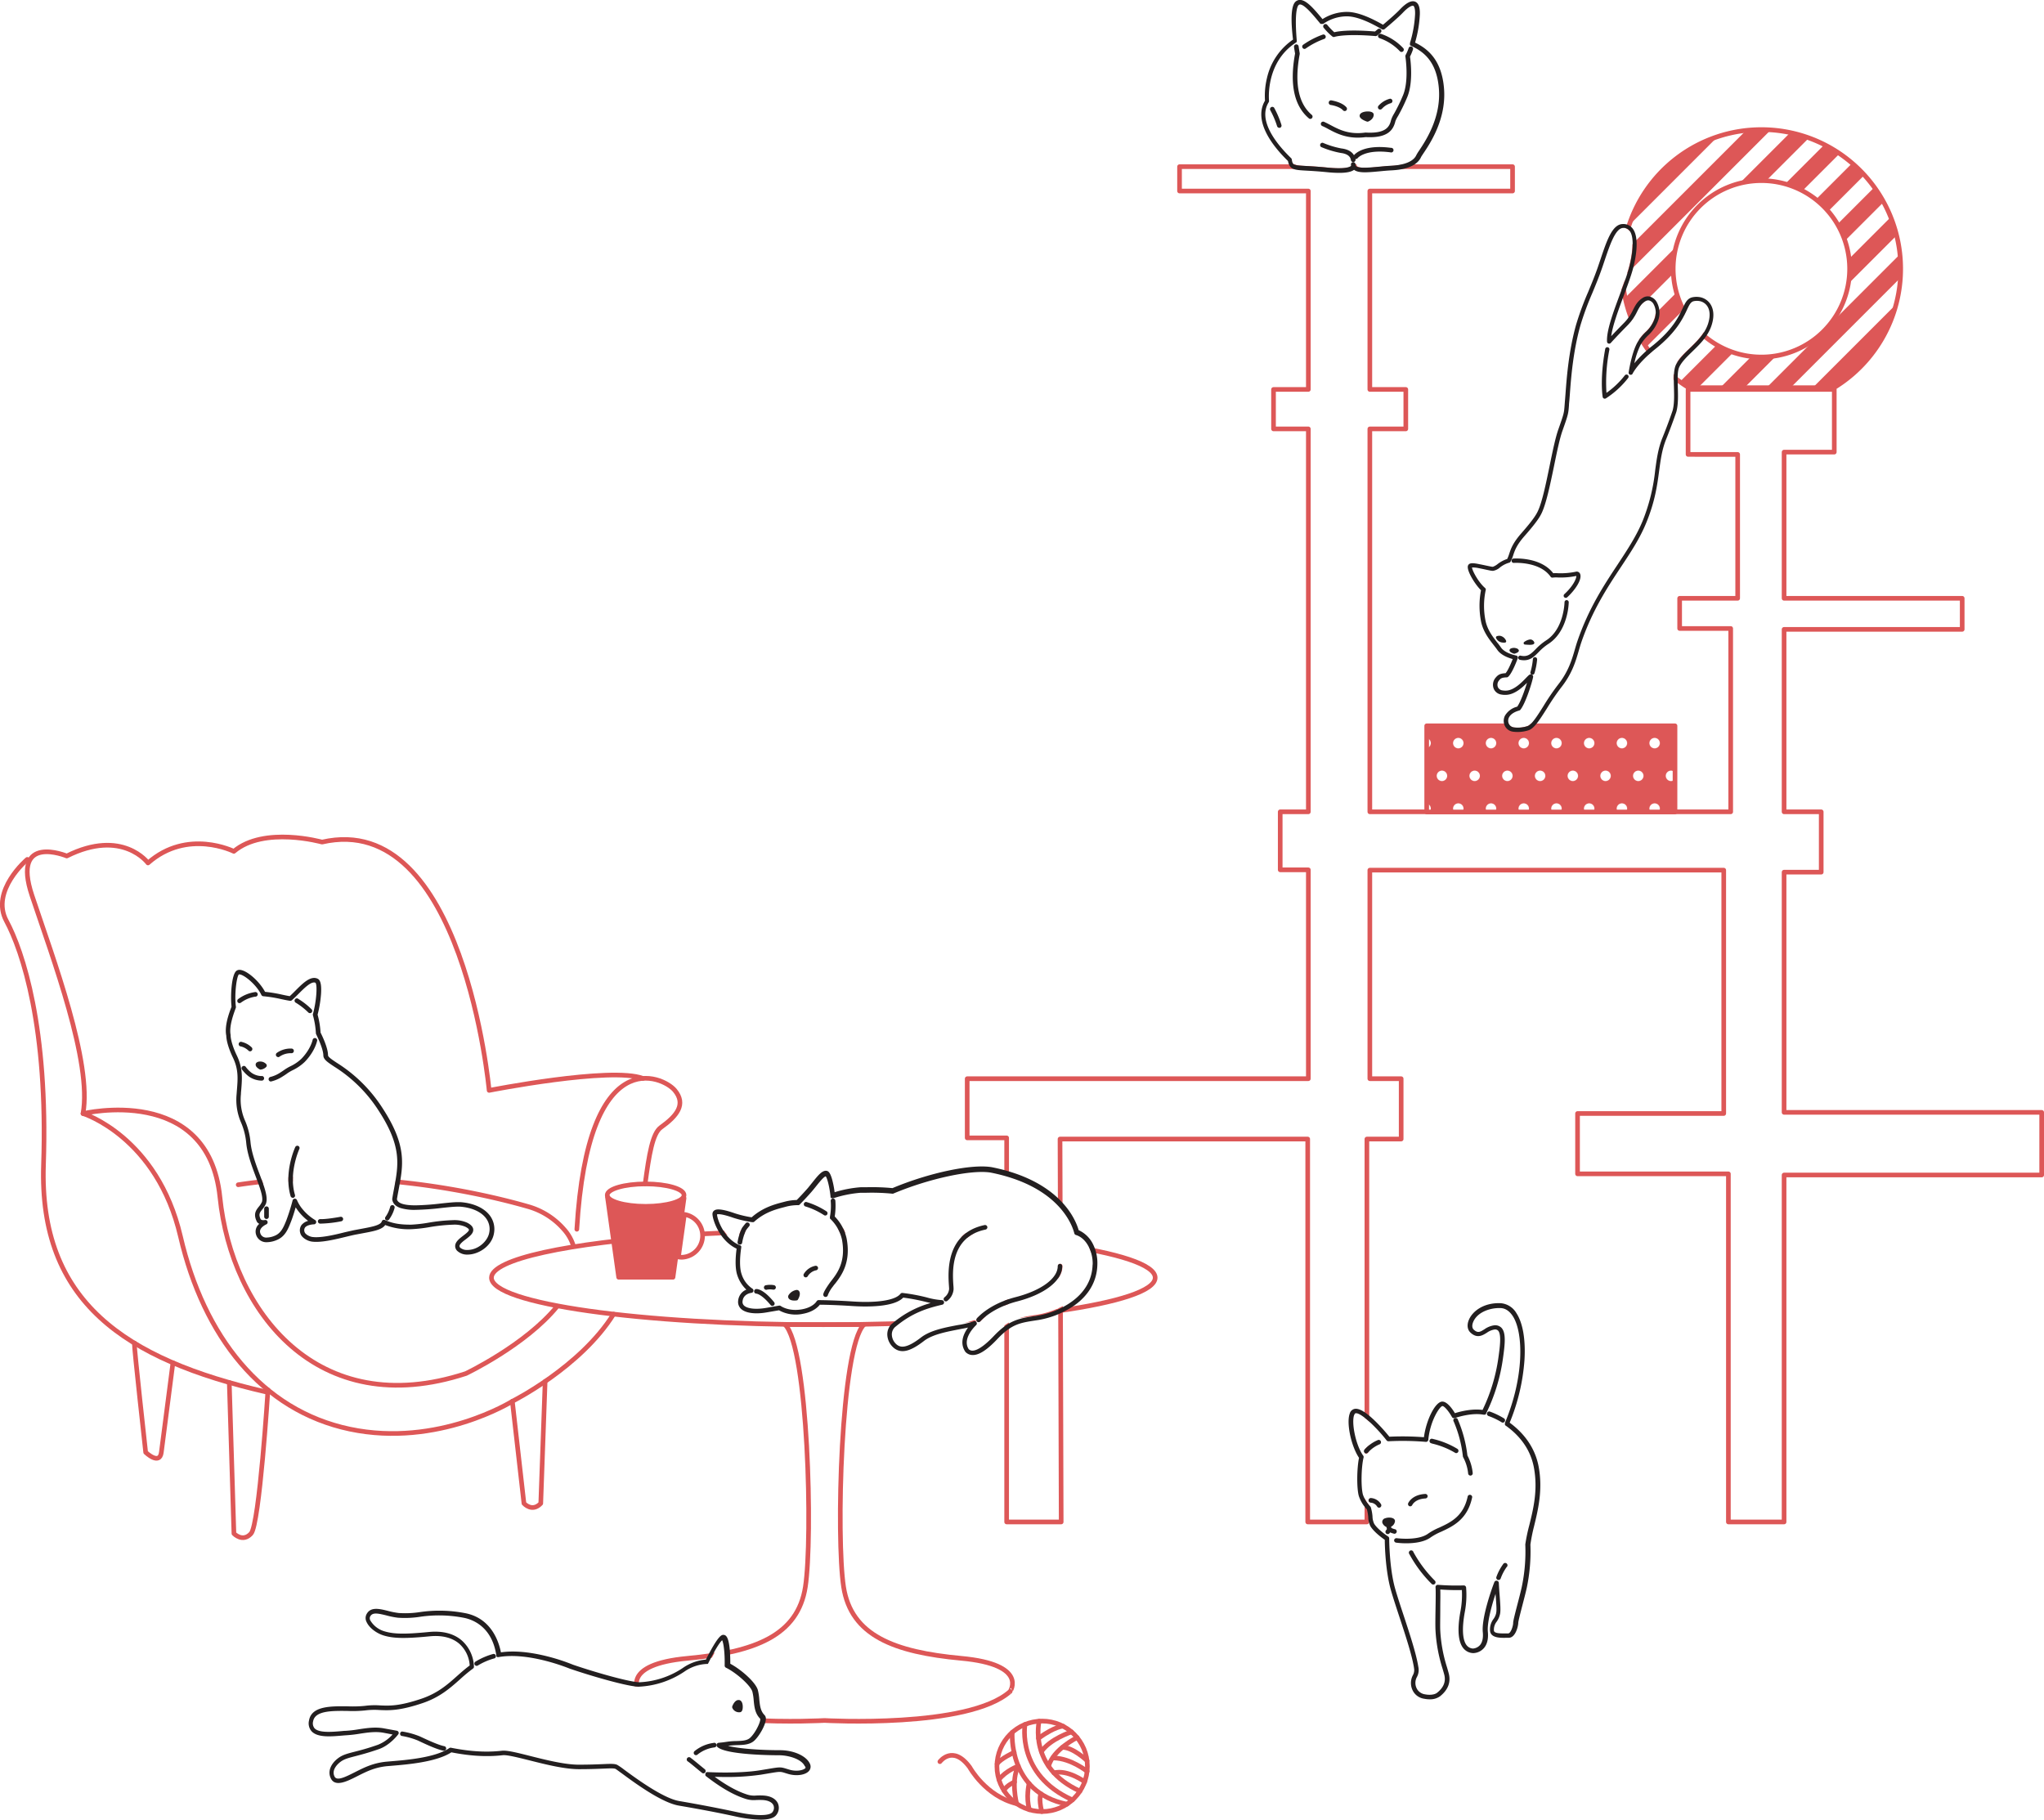 <svg xmlns="http://www.w3.org/2000/svg" xmlns:xlink="http://www.w3.org/1999/xlink" viewBox="0 0 880.77 784.15"><defs><style>.cls-1,.cls-6{fill:none;}.cls-2{clip-path:url(#clip-path);}.cls-3,.cls-9{fill:#dd5757;}.cls-4{fill:#fff;}.cls-5,.cls-6,.cls-7,.cls-9{stroke:#dd5757;stroke-linecap:round;stroke-linejoin:round;stroke-width:2px;}.cls-5{fill:url(#新規パターンスウォッチ_1);}.cls-7{fill:url(#新規パターンスウォッチ_2);}.cls-8{fill:#231f20;}</style><clipPath id="clip-path"><rect class="cls-1" width="94" height="94"/></clipPath><pattern id="新規パターンスウォッチ_1" data-name="新規パターンスウォッチ 1" width="94" height="94" patternTransform="translate(-142.47 93.64) rotate(45) scale(0.15)" patternUnits="userSpaceOnUse" viewBox="0 0 94 94"><rect class="cls-1" width="94" height="94"/><g class="cls-2"><rect class="cls-3" width="49" height="94"/></g></pattern><pattern id="新規パターンスウォッチ_2" data-name="新規パターンスウォッチ 2" width="188" height="188" patternTransform="translate(-6.11 -4.09) scale(0.15)" patternUnits="userSpaceOnUse" viewBox="0 0 188 188"><rect class="cls-1" width="188" height="188"/><rect class="cls-3" x="94" y="141" width="94" height="94"/><circle class="cls-4" cx="141" cy="188" r="15"/><rect class="cls-3" y="141" width="94" height="94"/><circle class="cls-4" cx="47" cy="188" r="15"/><rect class="cls-3" x="141" y="47" width="94" height="94"/><circle class="cls-4" cx="188" cy="94" r="15"/><rect class="cls-3" x="47" y="47" width="94" height="94"/><circle class="cls-4" cx="94" cy="94" r="15"/><rect class="cls-3" x="-47" y="47" width="94" height="94"/><circle class="cls-4" cy="94" r="15"/><rect class="cls-3" x="94" y="-47" width="94" height="94"/><circle class="cls-4" cx="141" r="15"/><rect class="cls-3" y="-47" width="94" height="94"/><circle class="cls-4" cx="47" r="15"/></pattern></defs><g id="レイヤー_2" data-name="レイヤー 2"><g id="レイヤー_1-2" data-name="レイヤー 1"><path class="cls-5" d="M759,55.84a60,60,0,0,0-31.27,111.22h62.54A60,60,0,0,0,759,55.84Zm0,98a38,38,0,1,1,38-38A38,38,0,0,1,759,153.84Z"/><path class="cls-6" d="M457.27,655.81h-23.5V490.31h-17v-25.5h147v-90H551.65v-25h12.12v-165h-15v-17h15V82.31h-55.5V71.81h143.5v10.5h-61.5v85.5h15.5v17h-15.5v165h155.5v-79h-22v-13h25v-62H727.4v-28h63v27H768.77v63h76.75v13.38H768.77v78.62h16v26h-16v103.5h111v27h-111v149.5h-24v-150h-65v-26h63V374.94H590.27v89.87h13.5v26H589v165h-25.5v-165H456.77Q457,573.31,457.27,655.81Z"/><path class="cls-6" d="M240.13,562.85c-13.6,16.75-39.36,29-39.36,29-64,21-101-27-106-76s-59-36-59-36c4-22-13-67-22-94s15-17,15-17c24-12,35,3,35,3,17-15,37-5,37-5,13-11,38-4,38-4,61-14,72,107,72,107s52.5-10.35,66.25-5.17"/><path class="cls-6" d="M102.65,510.51c55-8.36,107,4.25,124.69,9.34A32,32,0,0,1,243,529.7a18.85,18.85,0,0,1,4.13,7.32"/><path class="cls-6" d="M11.75,370.31s-16,13.5-9,26.5,18,46,16,105,35,84,96,98"/><path class="cls-6" d="M278,510.12c1.68-12.54,3.16-21.73,6.76-24.31,7-5,11-10,6-16s-37.4-21.25-42.2,59.88"/><path class="cls-6" d="M35.77,479.81s32,10,42,53,35,75,73,83,70-12,70-12,29.32-14.65,43.63-37.55"/><path class="cls-6" d="M57.89,578.71c-.12,2.1,4.88,47.1,4.88,47.1s6,5.8,6.75,0c.25-2,5-38.59,5-38.59"/><path class="cls-6" d="M98.8,595.72l2,65.09s3.75,4,7.38,0,7.28-61.91,7.28-61.91"/><path class="cls-6" d="M220.77,603.81l5,44s3.5,4,7.25,0l1.88-52.56"/><path class="cls-6" d="M303.14,531.67c16-.87,33.43-1.36,51.63-1.36,79,0,143,9.07,143,20.25s-64,20.25-143,20.25-143-9.06-143-20.25c0-8,33.18-15,81.24-18.26"/><path class="cls-6" d="M414.27,714.57c-29-2.68-47.54-9.82-50.77-30.81s-1.23-103.12,8.77-113h-34c10,9.83,12,92,8.77,113s-21.77,28.13-50.77,30.81-21,14.28-21,14.28c18,16.08,80,12.5,80,12.5s62,3.58,80-12.5C435.27,728.85,443.27,717.25,414.27,714.57Z"/><rect class="cls-7" x="614.77" y="312.75" width="107" height="37.12"/><path class="cls-6" d="M294.9,523.3l-2.56,18.33a8.93,8.93,0,0,0,1.47.13,9.29,9.29,0,0,0,1.09-18.46Z"/><path class="cls-4" d="M336.07,756.13c-2.38,0-23.34-.11-26.63-3.73a1,1,0,0,1,.62-1.63l1.34-.14c.4,0,.4,0,2.81-.38a30.66,30.66,0,0,1,3.54-.24c2.43-.08,4.53-.15,5.89-1.35,2.38-2.12,4.79-7.32,4.38-8.28-2.24-2.26-2.52-5.15-2.79-7.94a21.85,21.85,0,0,0-.57-3.71c-.74-2.59-6.66-8-11.33-10.31a1,1,0,0,1-.61-.93c.12-5.78-.52-9.85-1.08-10.92-.56.5-2.21,2.45-6,9.93l0,0-.05.08-.06.08-.06.06-.07.07-.08,0-.08,0-.08,0-.1,0H305l-.11,0h0a18.3,18.3,0,0,0-9.57,3.34A38.25,38.25,0,0,1,276,726.82l-.37,0c-4.49,0-20-4.45-29.32-7.65l-.06,0c-.18-.07-17.77-7.48-31-5.07h-.4l-.14-.05h0l-.12-.07,0,0-.1-.09a.08.08,0,0,1,0,0l-.08-.09,0-.06a.41.41,0,0,1-.05-.09l0-.08,0-.1a.24.24,0,0,1,0-.08v0h0c-1.9-12.71-10.57-15.62-14.21-16.28a56.28,56.28,0,0,0-18.77-.38,42.84,42.84,0,0,1-9.4.39,34.41,34.41,0,0,1-5-1c-3.91-1-6.16-1.41-7.08.66a1.94,1.94,0,0,0,.17,1.53,10.5,10.5,0,0,0,6.27,4.72c4,1.17,8.76,1.23,19,.23,5.79-.57,10.68.7,14.13,3.66a15.73,15.73,0,0,1,5.23,11.27v.08a.57.57,0,0,1,0,.13v0a1.09,1.09,0,0,1-.13.34h0a.76.76,0,0,1-.11.14s0,0,0,0l-.12.11h0a67,67,0,0,0-5.71,4.74c-4.22,3.76-8.59,7.65-16,10.16-10,3.39-14.57,3.19-18.63,3a31.5,31.5,0,0,0-6.14.17,52.64,52.64,0,0,1-7.55.23c-6.61-.08-14.1-.18-14.9,4.46a3.35,3.35,0,0,0,.6,3c1.88,2,7.46,1.58,11.15,1.27.87-.07,1.69-.14,2.41-.18a51.25,51.25,0,0,0,5.43-.64c3.57-.54,7.27-1.1,11-.39l5.49,1a1,1,0,0,1,.73.61.94.94,0,0,1-.13.94c-.14.19-3.54,4.69-8.3,6.36-4.56,1.59-7.84,2.44-10.23,3.06-3.14.82-4.87,1.27-6.5,2.54-1,.75-4,3.4-2.36,6.34.94,1.73,4.16.29,8-1.63l1.24-.62c3.51-1.76,7.49-3.76,13.14-4.27l1.93-.17c6.69-.55,19.15-1.58,25.07-5.68a1,1,0,0,1,.75-.15c10.76,2.15,17.67,1.77,21.94,1.29,2.25-.25,6.66.87,12.25,2.28,6.59,1.66,14.79,3.73,20.82,3.73,4.65,0,8-.14,10.4-.24,3.52-.15,5.13-.22,6.26.35a29.34,29.34,0,0,1,2.89,2c5,3.7,16.79,12.36,23.78,13.56,8.81,1.51,16.87,3.06,24.63,4.72,8.11,1.74,14.19,1.77,15.5.09a2.93,2.93,0,0,0,.46-3c-.57-1.28-2.15-2.07-4.47-2.24a30.94,30.94,0,0,0-3.12,0,11.34,11.34,0,0,1-4.43-.52c-5.08-1.62-10.68-4.83-17.12-9.83h0l0-.05a.39.39,0,0,1-.1-.08l-.05-.08-.06-.08a.36.36,0,0,0,0-.09l0-.08a.38.38,0,0,1,0-.1s0-.06,0-.09v-.13s0,0,0-.06h0a1,1,0,0,1,.1-.37,1,1,0,0,1,.11-.17h0l0,0,.11-.12,0,0,.12-.09h0a.8.8,0,0,1,.34-.11h.19c.29,0,13.22.74,22.62-.78l3.22-.53c5.33-.89,5.54-.93,8.25-.09l1.26.38c2.91.86,5.93.31,6.82-.72a.9.9,0,0,0,.12-1.07C345.88,757.87,340.5,756.13,336.07,756.13Zm-20.5-20.93c.31-.81,1.21-2.69,2.65-2.69a1.55,1.55,0,0,1,.31,0c1.45.28,1.64,2.35,1.52,3.53-.07.79-.37,1.74-1.31,1.74h0a3.14,3.14,0,0,1-3.18-2A1,1,0,0,1,315.57,735.2ZM192.36,753.6a1,1,0,0,1-1,.8.55.55,0,0,1-.18,0c-2.88-.54-7.43-2.67-10.44-4.08l-.67-.32A32.34,32.34,0,0,0,173,748a1,1,0,0,1,.31-1.94,34.21,34.21,0,0,1,7.67,2.11l.67.31c2.74,1.29,7.34,3.44,10,3.94A1,1,0,0,1,192.36,753.6Zm20.76-39a27.59,27.59,0,0,0-7.22,3.1,1,1,0,0,1-.51.15,1,1,0,0,1-.84-.47,1,1,0,0,1,.33-1.35,29.61,29.61,0,0,1,7.72-3.33,1,1,0,0,1,.52,1.9Zm90.77,49.21a1,1,0,0,1-.77.36,1,1,0,0,1-.61-.21c-1-.83-2-1.62-2.83-2.32-1.34-1.11-2.4-2-3.16-2.53a1,1,0,1,1,1.14-1.59c.82.58,1.9,1.48,3.27,2.61.84.69,1.79,1.48,2.81,2.3A1,1,0,0,1,303.89,763.78Zm3.95-10.86a14.56,14.56,0,0,0-7.3,3.1,1,1,0,0,1-.64.24,1,1,0,0,1-.74-.34,1,1,0,0,1,.1-1.38,16.27,16.27,0,0,1,8.4-3.58,1,1,0,0,1,.18,2Z"/><path class="cls-8" d="M303.74,762.4c-1-.82-2-1.61-2.81-2.3-1.37-1.13-2.45-2-3.27-2.61a1,1,0,1,0-1.14,1.59c.76.55,1.82,1.42,3.16,2.53.84.7,1.8,1.49,2.83,2.32a1,1,0,0,0,.61.21,1,1,0,0,0,.62-1.74Z"/><path class="cls-8" d="M191.57,752.46c-2.63-.5-7.23-2.65-10-3.94l-.67-.31a34.21,34.21,0,0,0-7.67-2.11A1,1,0,0,0,173,748,32.34,32.34,0,0,1,180.1,750l.67.32c3,1.41,7.56,3.54,10.44,4.08a.55.55,0,0,0,.18,0,1,1,0,0,0,.18-1.94Z"/><path class="cls-8" d="M307.66,751a16.27,16.27,0,0,0-8.4,3.58,1,1,0,0,0-.1,1.38,1,1,0,0,0,.74.34,1,1,0,0,0,.64-.24,14.56,14.56,0,0,1,7.3-3.1,1,1,0,0,0-.18-2Z"/><path class="cls-8" d="M318.72,737.81h0c.94,0,1.24-.95,1.31-1.74.12-1.18-.07-3.25-1.52-3.53a1.55,1.55,0,0,0-.31,0c-1.44,0-2.34,1.88-2.65,2.69a1,1,0,0,0,0,.65A3.14,3.14,0,0,0,318.72,737.81Zm0-1Z"/><path class="cls-8" d="M212.6,712.67a29.61,29.61,0,0,0-7.72,3.33,1,1,0,0,0-.33,1.35,1,1,0,0,0,.84.47,1,1,0,0,0,.51-.15,27.59,27.59,0,0,1,7.22-3.1,1,1,0,0,0-.52-1.9Z"/><path class="cls-8" d="M336.07,754.16c-8.43,0-17.7-.67-22.36-1.86l.78-.11a30.51,30.51,0,0,1,3.32-.22c2.58-.08,5.25-.17,7.14-1.85,2.14-1.91,5-6.8,5.06-9.38a2.21,2.21,0,0,0-.58-1.72c-1.76-1.77-2-4.2-2.25-6.77a23.17,23.17,0,0,0-.63-4.06c-1-3.35-7.12-8.75-11.86-11.28,0-2.4-.05-10.15-1.8-11.93a1.59,1.59,0,0,0-1.15-.52c-.76,0-2.17,0-7.56,10.66a20.21,20.21,0,0,0-10,3.64,36.37,36.37,0,0,1-18.35,6.11c-3.26.23-17.92-3.78-28.88-7.53a84.8,84.8,0,0,0-10.75-3.53c-7.88-2-14.72-2.64-20.35-1.81-.86-4.44-4.08-14.84-15.64-16.94a58.22,58.22,0,0,0-19.35-.4,40.86,40.86,0,0,1-9,.39,33.79,33.79,0,0,1-4.73-.93c-3.79-.94-7.71-1.91-9.34,1.77A3.72,3.72,0,0,0,158,699c1.13,2.44,4.21,4.82,7.5,5.78,4.24,1.25,9.22,1.33,19.73.3,5.25-.51,9.63.59,12.66,3.2a13.62,13.62,0,0,1,4.51,9.37c-1.93,1.43-3.71,3-5.43,4.53-4.07,3.64-8.29,7.39-15.29,9.77-9.64,3.27-13.84,3.09-17.91,2.91a32.29,32.29,0,0,0-6.5.19,51.15,51.15,0,0,1-7.25.21c-7.4-.09-15.78-.21-16.86,6.09a5.18,5.18,0,0,0,1.09,4.64c2.53,2.76,8.2,2.29,12.76,1.91.85-.07,1.65-.14,2.34-.18a56.45,56.45,0,0,0,5.63-.66c3.4-.52,6.93-1.05,10.35-.4l3.83.73a16.87,16.87,0,0,1-6.32,4.44c-4.48,1.57-7.71,2.41-10.07,3-3.28.85-5.26,1.36-7.21,2.88-2.62,2-4.74,5.42-2.88,8.83s6.71,1.12,10.56-.82l1.23-.62c3.52-1.76,7.16-3.59,12.44-4.07l1.91-.16c6.75-.56,19.21-1.59,25.68-5.79,10.79,2.12,17.79,1.72,22.14,1.24,1.89-.21,6.58,1,11.55,2.23,6.69,1.69,15,3.79,21.3,3.79,4.69,0,8-.14,10.48-.24,2.88-.12,4.62-.2,5.3.14.25.13,1.4,1,2.61,1.86,5.57,4.11,17.16,12.65,24.61,13.93,8.78,1.5,16.81,3,24.55,4.7a55.43,55.43,0,0,0,10.73,1.36c3,0,5.58-.5,6.73-2a4.9,4.9,0,0,0,.71-5c-.51-1.14-2-3.1-6.13-3.39a29.88,29.88,0,0,0-3.32,0,9.63,9.63,0,0,1-3.78-.43c-4.19-1.33-8.8-3.84-14-7.63,1.27,0,2.85.07,4.62.07a101.27,101.27,0,0,0,15.27-1l3.23-.54c5.08-.85,5.08-.85,7.35-.14l1.28.39c3.51,1,7.32.46,8.87-1.32A2.83,2.83,0,0,0,349,760C347.46,756.61,342,754.16,336.07,754.16Zm11,7.69c-.89,1-3.91,1.58-6.82.72l-1.26-.38c-2.71-.84-2.92-.8-8.25.09l-3.22.53c-9.4,1.52-22.33.8-22.62.78h-.19a.8.8,0,0,0-.34.11h0l-.12.09,0,0-.11.12,0,0h0a1,1,0,0,0-.11.17,1,1,0,0,0-.1.37h0s0,0,0,.06v.13s0,.06,0,.09a.38.38,0,0,0,0,.1l0,.08a.36.36,0,0,1,0,.09l.06.08.05.08a.39.39,0,0,0,.1.08l0,.05h0c6.44,5,12,8.21,17.12,9.83a11.34,11.34,0,0,0,4.43.52,30.94,30.94,0,0,1,3.12,0c2.32.17,3.9,1,4.47,2.24a2.93,2.93,0,0,1-.46,3c-1.31,1.68-7.39,1.65-15.5-.09-7.76-1.66-15.82-3.21-24.63-4.72-7-1.2-18.75-9.86-23.78-13.56a29.34,29.34,0,0,0-2.89-2c-1.13-.57-2.74-.5-6.26-.35-2.43.1-5.75.24-10.4.24-6,0-14.23-2.07-20.82-3.73-5.59-1.41-10-2.53-12.25-2.28-4.27.48-11.18.86-21.94-1.29a1,1,0,0,0-.75.15c-5.92,4.1-18.38,5.13-25.07,5.68l-1.93.17c-5.65.51-9.63,2.51-13.14,4.27l-1.24.62c-3.79,1.92-7,3.36-8,1.63-1.6-2.94,1.4-5.59,2.36-6.34,1.63-1.27,3.36-1.72,6.5-2.54,2.39-.62,5.67-1.47,10.23-3.06,4.76-1.67,8.16-6.17,8.3-6.36a.94.94,0,0,0,.13-.94,1,1,0,0,0-.73-.61l-5.49-1c-3.75-.71-7.45-.15-11,.39a51.25,51.25,0,0,1-5.43.64c-.72,0-1.54.11-2.41.18-3.69.31-9.27.78-11.15-1.27a3.35,3.35,0,0,1-.6-3c.8-4.64,8.29-4.54,14.9-4.46a52.64,52.64,0,0,0,7.55-.23,31.5,31.5,0,0,1,6.14-.17c4.06.18,8.65.38,18.63-3,7.38-2.51,11.75-6.4,16-10.16a67,67,0,0,1,5.71-4.74h0l.12-.11s0,0,0,0a.76.76,0,0,0,.11-.14h0a1.09,1.09,0,0,0,.13-.34v0a.57.57,0,0,0,0-.13v-.08a15.73,15.73,0,0,0-5.23-11.27c-3.45-3-8.34-4.23-14.13-3.66-10.23,1-15,.94-19-.23a10.5,10.5,0,0,1-6.27-4.72,1.94,1.94,0,0,1-.17-1.53c.92-2.07,3.17-1.62,7.08-.66a34.41,34.41,0,0,0,5,1,42.84,42.84,0,0,0,9.4-.39,56.28,56.28,0,0,1,18.77.38c3.64.66,12.31,3.57,14.21,16.28h0v0a.24.24,0,0,0,0,.08l0,.1,0,.08a.41.41,0,0,0,.05.09l0,.06.08.09a.08.08,0,0,0,0,0l.1.09,0,0,.12.07h0l.14.05h.4c13.23-2.41,30.82,5,31,5.07l.06,0c9.36,3.2,24.83,7.65,29.32,7.65l.37,0a38.25,38.25,0,0,0,19.32-6.44,18.3,18.3,0,0,1,9.57-3.34h0l.11,0h.08l.1,0,.08,0,.08,0,.08,0,.07-.07.06-.06.06-.08.05-.08,0,0c3.75-7.48,5.4-9.43,6-9.93.56,1.07,1.2,5.14,1.08,10.92a1,1,0,0,0,.61.93c4.67,2.34,10.59,7.72,11.33,10.31a21.85,21.85,0,0,1,.57,3.71c.27,2.79.55,5.68,2.79,7.94.41,1-2,6.16-4.38,8.28-1.36,1.2-3.46,1.27-5.89,1.35a30.66,30.66,0,0,0-3.54.24c-2.41.35-2.41.35-2.81.38l-1.34.14a1,1,0,0,0-.62,1.63c3.29,3.62,24.25,3.73,26.63,3.73,4.43,0,9.81,1.74,11.14,4.65A.9.9,0,0,1,347.09,761.85Z"/><path class="cls-4" d="M559.19,17.42s0,0,0,.06a.41.41,0,0,1,0,.11s0,.06,0,.09,0,.06,0,.1l0,.09,0,.08-.05.09,0,.08-.06.07-.06.07-.09.07,0,0c-13.4,8.64-11.7,25-11.68,25.13a1.07,1.07,0,0,1-.14.63c-5,8,3.9,18.54,9.65,24.09a1,1,0,0,1,.29.53c.44,2.53.66,2.54,6.4,2.86,2.08.12,4.94.28,8.62.65,8.77.89,10.31-.47,10.53-.75l0,0a3.83,3.83,0,0,1-.05-.6,1,1,0,0,1,.75-.95,1,1,0,0,1,1.1.5,1.94,1.94,0,0,1,.21.95.78.78,0,0,0,.19.24c1.18,1.07,5.43.67,9.54.29,1.77-.17,3.61-.34,5.43-.44,7.89-.39,10.23-3,10.92-4.52a18.67,18.67,0,0,1,1.23-2c2.88-4.3,9.62-14.37,8.5-27-1-11.63-6.69-15.74-12.09-18.21l0,0-.09-.05-.07-.05-.08-.07-.06-.07-.06-.07,0-.08,0-.08,0-.09s0-.06,0-.09a.29.29,0,0,1,0-.09s0-.07,0-.1v-.1s0-.06,0-.09a.3.3,0,0,0,0-.1,0,0,0,0,0,0,0,50.62,50.62,0,0,0,2.22-12.51c.06-2.34-.36-3.36-.78-3.54s-1.88.21-4.4,2.87c-1.86,2-5.37,5-8,7.19l-.12.08,0,0a1,1,0,0,1-.21.09h-.05l-.18,0H596l-.17,0h-.05a.85.85,0,0,1-.22-.09h0c-4.19-2.41-10.31-5.61-15.15-5.61a17.85,17.85,0,0,0-10.22,3.27l0,0-.09,0-.09,0-.09,0-.1,0h-.27l-.1,0-.08,0-.1,0-.07,0-.09-.06-.07,0-.08-.08,0,0-.35-.42c-2.85-3.45-7.16-8.66-8.84-7.69C558.67,2.7,557.9,7.08,559.19,17.42Zm-7.57,37.64a.74.74,0,0,1-.29,0,1,1,0,0,1-.94-.69,38.13,38.13,0,0,0-3-7,1,1,0,0,1,1.69-1,39.54,39.54,0,0,1,3.23,7.45A1,1,0,0,1,551.62,55.06Zm48.55,9.74a1,1,0,0,1-1.1.84c-11-1.45-14.09,2.45-14.12,2.49a1,1,0,0,1-.79.39H584c0,.08,0,.15,0,.21a1,1,0,0,1-.84,1.11h-.14a1,1,0,0,1-1-.85c-.29-2.15-2.53-2.86-4.36-3.08a39.86,39.86,0,0,1-8.47-2.56,1,1,0,0,1,.76-1.81A38,38,0,0,0,578,64c3.16.38,4.7,1.65,5.44,2.92.58-.71,4.39-4.7,15.9-3.18A1,1,0,0,1,600.17,64.8Zm5.38-40.45a1,1,0,0,1,.12-.65,19.53,19.53,0,0,0,1.3-3,1,1,0,0,1,1.26-.6,1,1,0,0,1,.59,1.25,23.86,23.86,0,0,1-1.28,3.06c.27,1.91,1.42,11.14-1.16,17.39a75.46,75.46,0,0,1-4,8.22,13.05,13.05,0,0,0-1.09,2.23c-.89,3.71-3.11,7.43-12.82,6.91a25.84,25.84,0,0,1-3.42.23c-5.74,0-9.66-2.09-12.65-3.69a28.63,28.63,0,0,0-2.66-1.33,1,1,0,0,1-.52-1.29,1,1,0,0,1,1.28-.52c.91.38,1.84.88,2.83,1.41,3.51,1.88,7.88,4.21,15,3.23h.19c8.73.49,10.2-2.53,10.89-5.39A12.73,12.73,0,0,1,600.7,49a72.84,72.84,0,0,0,3.87-8C607.18,34.68,605.57,24.45,605.55,24.35Zm-33,19.79a1,1,0,0,1,1.1-.85c.18,0,4.44.6,6.5,3a1,1,0,0,1-.1,1.38,1,1,0,0,1-1.38-.09c-1.3-1.48-4.25-2.16-5.28-2.29A1,1,0,0,1,572.59,44.14Zm13.55,4.94c.6-.81,2.13-1.1,3.26-1.1,1.59,0,2.54.52,2.54,1.39,0,2.08-2.38,3-2.48,3a.45.45,0,0,1-.2,0,.58.58,0,0,1-.19,0c-.65-.22-2.8-1-3.14-2.19A1.26,1.26,0,0,1,586.14,49.08ZM594,45.61a9.88,9.88,0,0,1,5-3.08,1,1,0,0,1,.45,1.91,8,8,0,0,0-3.91,2.41,1,1,0,0,1-1.38.14A1,1,0,0,1,594,45.61Zm10.68-24.85a1,1,0,0,1-.09,1.39,1,1,0,0,1-.65.24,1,1,0,0,1-.74-.33,21.72,21.72,0,0,0-8.7-5.6,1,1,0,1,1,.58-1.87A23.33,23.33,0,0,1,604.67,20.76ZM570.41,10.47a1,1,0,0,1,1.39.11,29.52,29.52,0,0,0,3.14,3.31c1.52-.39,6.37-1.23,17.54-.32l1.31-1.08A1,1,0,0,1,595,14c-1,.82-1.64,1.34-1.64,1.34a1,1,0,0,1-.69.21c-13.44-1.13-17.59.32-17.63.34a1,1,0,0,1-.34.06,1,1,0,0,1-.57-.18,25.26,25.26,0,0,1-3.87-3.92A1,1,0,0,1,570.41,10.47Zm-8.95,8.87a35.15,35.15,0,0,1,8.64-4.47,1,1,0,0,1,.7,1.83,33.9,33.9,0,0,0-8.11,4.17,1,1,0,0,1-.61.21,1,1,0,0,1-.62-1.74Zm-1.92.62c.26,1.77.47,2.93.47,2.94V23a.61.61,0,0,1,0,.22v.07c-2.33,12.5-.57,21.32,5.21,26.19a1,1,0,0,1-.63,1.74A.94.94,0,0,1,564,51c-6.34-5.34-8.32-14.72-5.91-27.87-.07-.39-.24-1.41-.45-2.83a1,1,0,1,1,1.94-.29Z"/><path class="cls-8" d="M600.7,49a12.73,12.73,0,0,0-1.28,2.73c-.69,2.86-2.16,5.88-10.89,5.39h-.19c-7.09,1-11.46-1.35-15-3.23-1-.53-1.92-1-2.83-1.41a1,1,0,0,0-1.28.52,1,1,0,0,0,.52,1.29,28.63,28.63,0,0,1,2.66,1.33c3,1.6,6.91,3.69,12.65,3.69a25.84,25.84,0,0,0,3.42-.23c9.71.52,11.93-3.2,12.82-6.91A13.05,13.05,0,0,1,602.42,50a75.46,75.46,0,0,0,4-8.22c2.58-6.25,1.43-15.48,1.16-17.39a23.86,23.86,0,0,0,1.28-3.06,1,1,0,0,0-.59-1.25,1,1,0,0,0-1.26.6,19.53,19.53,0,0,1-1.3,3,1,1,0,0,0-.12.65c0,.1,1.63,10.33-1,16.67A72.84,72.84,0,0,1,600.7,49Z"/><path class="cls-8" d="M558.43,19.13a1,1,0,0,0-.83,1.12c.21,1.42.38,2.44.45,2.83C555.64,36.23,557.62,45.61,564,51a.94.94,0,0,0,.63.24,1,1,0,0,0,.63-1.74c-5.78-4.87-7.54-13.69-5.21-26.19v-.07a.61.61,0,0,0,0-.22V22.9s-.21-1.17-.47-2.94A1,1,0,0,0,558.43,19.13Z"/><path class="cls-8" d="M574.17,15.77a1,1,0,0,0,.57.18,1,1,0,0,0,.34-.06s4.19-1.47,17.63-.34a1,1,0,0,0,.69-.21s.65-.52,1.64-1.34a1,1,0,0,0-1.25-1.51l-1.31,1.08c-11.17-.91-16-.07-17.54.32a29.52,29.52,0,0,1-3.14-3.31,1,1,0,0,0-1.5,1.27A25.26,25.26,0,0,0,574.17,15.77Z"/><path class="cls-8" d="M578.71,47.53a1,1,0,0,0,1.38.09,1,1,0,0,0,.1-1.38c-2.06-2.35-6.32-2.92-6.5-3a1,1,0,0,0-.26,2C574.46,45.37,577.41,46.05,578.71,47.53Z"/><path class="cls-8" d="M595.51,46.85a8,8,0,0,1,3.91-2.41,1,1,0,0,0-.45-1.91,9.88,9.88,0,0,0-5,3.08,1,1,0,0,0,.14,1.38,1,1,0,0,0,1.38-.14Z"/><path class="cls-8" d="M589.07,52.41a.58.58,0,0,0,.19,0,.45.45,0,0,0,.2,0c.1,0,2.48-.95,2.48-3,0-.87-1-1.39-2.54-1.39-1.13,0-2.66.29-3.26,1.1a1.26,1.26,0,0,0-.21,1.14C586.27,51.39,588.42,52.19,589.07,52.41Z"/><path class="cls-8" d="M557.17,17.06a27.43,27.43,0,0,0-11.26,16.7,32.5,32.5,0,0,0-.82,9.62c-5.29,9,3.79,20.08,9.91,26,.74,3.75,2.54,3.85,8.16,4.16,2.18.12,4.9.28,8.54.64a52.21,52.21,0,0,0,5.33.31c3.17,0,5.3-.44,6.44-1.32,1.9,1.51,5.88,1.13,10.9.66,1.75-.17,3.56-.34,5.33-.43,8.49-.42,11.55-3.32,12.62-5.67.13-.29.57-.94,1.07-1.7,3-4.47,10-15,8.82-28.22-1.07-12.13-7.07-16.84-12.45-19.46a52,52,0,0,0,2.06-12.21c.09-3-.57-4.82-2-5.41-1.64-.67-3.84.45-6.57,3.33-1.68,1.78-4.8,4.49-7.3,6.6-4.36-2.47-10.46-5.53-15.53-5.53a19.79,19.79,0,0,0-10.55,3.11c-4.15-5-8.06-9.66-11.13-7.88C557.91.87,555.39,2.33,557.17,17.06Zm2.56-15c1.68-1,6,4.24,8.84,7.69l.35.42,0,0,.08.08.07,0,.09.06.07,0,.1,0,.08,0,.1,0h.27l.1,0,.09,0,.09,0,.09,0,0,0a17.85,17.85,0,0,1,10.22-3.27c4.84,0,11,3.2,15.15,5.61h0a.85.85,0,0,0,.22.09h.05l.17,0h.07l.18,0h.05a1,1,0,0,0,.21-.09l0,0,.12-.08c2.61-2.19,6.12-5.22,8-7.19,2.52-2.66,4-3.05,4.4-2.87s.84,1.2.78,3.54a50.62,50.62,0,0,1-2.22,12.51,0,0,0,0,1,0,0,.3.3,0,0,1,0,.1s0,.06,0,.09v.1s0,.07,0,.1a.29.29,0,0,0,0,.09s0,.06,0,.09l0,.09,0,.08,0,.08.06.07.06.07.08.07.07.05.09.05,0,0c5.4,2.47,11.06,6.58,12.09,18.21,1.12,12.59-5.62,22.66-8.5,27a18.67,18.67,0,0,0-1.23,2c-.69,1.52-3,4.13-10.92,4.52-1.82.1-3.66.27-5.43.44-4.11.38-8.36.78-9.54-.29a.78.78,0,0,1-.19-.24,1.94,1.94,0,0,0-.21-.95,1,1,0,0,0-1.1-.5,1,1,0,0,0-.75.95,3.83,3.83,0,0,0,.05.6l0,0c-.22.28-1.76,1.64-10.53.75-3.68-.37-6.54-.53-8.62-.65-5.74-.32-6-.33-6.4-2.86a1,1,0,0,0-.29-.53c-5.75-5.55-14.65-16.06-9.65-24.09a1.07,1.07,0,0,0,.14-.63c0-.16-1.72-16.49,11.68-25.13l0,0,.09-.07.06-.07.06-.07,0-.08.05-.09,0-.08,0-.09s0-.07,0-.1,0-.06,0-.09a.41.41,0,0,0,0-.11s0,0,0-.06C557.9,7.08,558.67,2.7,559.73,2.08Z"/><path class="cls-8" d="M549,46.38a1,1,0,0,0-1.69,1,38.13,38.13,0,0,1,3,7,1,1,0,0,0,.94.69.74.74,0,0,0,.29,0,1,1,0,0,0,.64-1.23A39.54,39.54,0,0,0,549,46.38Z"/><path class="cls-8" d="M599.33,63.7c-11.51-1.52-15.32,2.47-15.9,3.18-.74-1.27-2.28-2.54-5.44-2.92a38,38,0,0,1-7.94-2.42,1,1,0,0,0-.76,1.81,39.86,39.86,0,0,0,8.47,2.56c1.83.22,4.07.93,4.36,3.08a1,1,0,0,0,1,.85h.14a1,1,0,0,0,.84-1.11c0-.06,0-.13,0-.21h.13a1,1,0,0,0,.79-.39s3.1-3.94,14.12-2.49a1,1,0,1,0,.26-1.94Z"/><path class="cls-8" d="M593.84,15.23a1,1,0,0,0,.65,1.23,21.72,21.72,0,0,1,8.7,5.6,1,1,0,0,0,.74.33,1,1,0,0,0,.65-.24,1,1,0,0,0,.09-1.39,23.33,23.33,0,0,0-9.6-6.17A1,1,0,0,0,593.84,15.23Z"/><path class="cls-8" d="M562.08,21.08a1,1,0,0,0,.61-.21,33.9,33.9,0,0,1,8.11-4.17,1,1,0,0,0-.7-1.83,35.15,35.15,0,0,0-8.64,4.47,1,1,0,0,0,.62,1.74Z"/><path class="cls-4" d="M587.68,628.15c-1,4.13-1.17,12.79-.27,16a13.93,13.93,0,0,0,3.16,5.07,1,1,0,0,1,.24.4,18.55,18.55,0,0,1,.72,3.95,7.56,7.56,0,0,0,.74,3.14c1.69,2.67,5.94,5.43,6,5.46a1,1,0,0,1,.45.83c0,.12,0,12.79,2.58,21.7.89,3.13,2.19,7.08,3.57,11.25,2.58,7.84,5.51,16.72,6.39,22.3a6.35,6.35,0,0,1-.57,4.42,5.3,5.3,0,0,0,.21,5.52,4.82,4.82,0,0,0,3.36,2c2,.4,4.09.12,5.1-.69,2.87-2.29,3.87-4.87,3.07-7.88-.22-.83-.47-1.68-.74-2.58a66.19,66.19,0,0,1-3-16.19c-.1-1.8,0-5.72,0-9.5s.12-8,0-9.29a1,1,0,0,1,.27-.78,1,1,0,0,1,.79-.29,102.07,102.07,0,0,0,11.11.26,1,1,0,0,1,1,.87,39.17,39.17,0,0,1-.54,10.49c-1.32,6.92-1.06,12,.72,14.35a3.74,3.74,0,0,0,2.76,1.49,4.49,4.49,0,0,0,3.07-1.52c1-1.21,1.42-3.11,1.19-5.51-.58-6.08,3.83-18.62,5-21.65a1,1,0,0,1,1.89.32c.09,2,.24,4,.38,5.71.27,3.63.49,6.5.12,7.89a8.55,8.55,0,0,1-1.41,3.17,5.54,5.54,0,0,0-1.19,3.87c.14,1.34,3.39,1.25,5.13,1.2l1,0c1.13,0,2.16-3.25,2.16-4.51,0-.85.67-3.49,1.86-8.09.69-2.63,1.39-5.35,1.82-7.3a73.91,73.91,0,0,0,1.55-18.32.81.81,0,0,1,0-.16,74.5,74.5,0,0,1,1.69-8.13c1.78-7.23,3.79-15.42,2-25.05-1.71-9-7.63-14.83-12.29-18.09h0l0,0-.11-.09,0-.07s-.05,0-.06-.08a.41.41,0,0,1,0-.09s0-.05,0-.08l0-.09a.29.29,0,0,1,0-.09.28.28,0,0,1,0-.09.38.38,0,0,1,0-.1s0-.07,0-.1a.28.28,0,0,1,0-.09.65.65,0,0,1,0-.13s0,0,0,0h0c8.19-19.45,8.14-38.69,3.37-46-1.45-2.24-3.29-3.4-5.49-3.45-4.35-.09-9.84,1.76-11.59,6.06-.55,1.36-.46,2.57.25,3.23,1.76,1.64,2.77,1,4.61-.14a9.61,9.61,0,0,1,4-1.68,3.78,3.78,0,0,1,3.31,1c2.08,2.15,1.58,6.92.65,13.43a78.21,78.21,0,0,1-7.29,23.65s0,0,0,.05l-.06.09-.06.07-.07.07-.07.06-.07.06-.09,0-.08,0-.09,0-.1,0h-.35c-5.48-1-12.35,1.43-12.42,1.46a1,1,0,0,1-1.19-.45c-1.23-2.24-3.23-4.73-4.11-4.73-1.14.1-5.29,6.26-6.09,14.55a1,1,0,0,1-1.07.88,119,119,0,0,0-16.06-.26,1,1,0,0,1-.84-.38c-3.94-5.11-11.11-12.19-13.39-11.67-.28.06-.47.49-.57.74-1.23,3.3.64,13,4,17.61A.94.94,0,0,1,587.68,628.15Zm61.45,45.73a1,1,0,0,1,.07,1.39,20.55,20.55,0,0,0-2.56,4.92,1,1,0,0,1-.92.63,1.12,1.12,0,0,1-.35-.06,1,1,0,0,1-.56-1.27,22.18,22.18,0,0,1,2.93-5.54A1,1,0,0,1,649.13,673.88Zm-8.49-65a1,1,0,0,1,1.25-.59,32.76,32.76,0,0,1,6.25,3,1,1,0,0,1-.55,1.8,1,1,0,0,1-.54-.16,30.23,30.23,0,0,0-5.83-2.76A1,1,0,0,1,640.64,608.83Zm-45.86,40.64a.94.94,0,0,1-.53.16,1,1,0,0,1-.82-.46,3.54,3.54,0,0,0-2.71-1.7,1,1,0,0,1,0-2,5.47,5.47,0,0,1,4.36,2.62A1,1,0,0,1,594.78,649.47Zm23.54,33a1,1,0,0,1-.72.31,1,1,0,0,1-.67-.26,54.53,54.53,0,0,1-9.61-12.82,1,1,0,1,1,1.73-.91,53.81,53.81,0,0,0,9.22,12.29A1,1,0,0,1,618.32,682.47Zm8.59-71.21a1,1,0,0,1,1.3.51,55,55,0,0,1,4.08,15.37,20.44,20.44,0,0,1,2.3,7.67,1,1,0,0,1-.91,1h-.07a1,1,0,0,1-1-.92,18.69,18.69,0,0,0-2.15-7,.93.93,0,0,1-.12-.4,52.66,52.66,0,0,0-4-15A1,1,0,0,1,626.91,611.26Zm-10.74,9.56a1,1,0,0,1,1.15-.77A36,36,0,0,1,628,624.36a1,1,0,0,1-.52,1.82A1,1,0,0,1,627,626a34.8,34.8,0,0,0-10-4.06A1,1,0,0,1,616.17,620.82Zm-9.41,26.86c.06-.15,1.61-3.72,7.39-4a1,1,0,0,1,1,.94,1,1,0,0,1-.93,1c-4.48.23-5.64,2.71-5.69,2.81a1,1,0,0,1-.9.59,1.09,1.09,0,0,1-.39-.08A1,1,0,0,1,606.76,647.68Zm8.68,13.13a25.8,25.8,0,0,1,4.69-2.54c4.94-2.28,10.55-4.87,12.34-13.55a1,1,0,0,1,1.92.39c-2,9.66-8.34,12.59-13.43,14.94a24.83,24.83,0,0,0-4.34,2.33c-2.87,2.15-7.3,2.62-10.61,2.62a32.66,32.66,0,0,1-4.44-.28,1,1,0,1,1,.28-1.94C601.94,662.79,611.12,664.05,615.44,660.81Zm-18.58-6.56a5.08,5.08,0,0,1,1.79-.3c1.51,0,2.44.57,2.47,1.51a3,3,0,0,1-1.7,2.42c0,.14.08.33.13.53a7.48,7.48,0,0,0,1.71.59,1,1,0,0,1-.41,1.92,9.26,9.26,0,0,1-1.82-.59l-.27.36a1,1,0,0,1-.78.38,1,1,0,0,1-.6-.21,1,1,0,0,1-.17-1.37l.44-.6c-.11-.42-.19-.77-.2-.79a.19.19,0,0,0,0-.08,3.21,3.21,0,0,1-1.78-1.86A1.63,1.63,0,0,1,596.86,654.25Zm-8.94-29.56a16.06,16.06,0,0,1,5.94-4.22,1,1,0,0,1,.79,1.8,14.18,14.18,0,0,0-5.18,3.63,1,1,0,0,1-.78.38,1,1,0,0,1-.6-.21A1,1,0,0,1,587.92,624.69Z"/><path class="cls-8" d="M600.74,663.61a1,1,0,0,0,.83,1.11A32.66,32.66,0,0,0,606,665c3.31,0,7.74-.47,10.61-2.62a24.83,24.83,0,0,1,4.34-2.33c5.09-2.35,11.44-5.28,13.43-14.94a1,1,0,0,0-1.92-.39c-1.79,8.68-7.4,11.27-12.34,13.55a25.8,25.8,0,0,0-4.69,2.54c-4.32,3.24-13.5,2-13.59,2A1,1,0,0,0,600.74,663.61Z"/><path class="cls-8" d="M590.72,645.5a1,1,0,0,0,0,2,3.54,3.54,0,0,1,2.71,1.7,1,1,0,0,0,.82.46.94.94,0,0,0,.53-.16,1,1,0,0,0,.3-1.35A5.47,5.47,0,0,0,590.72,645.5Z"/><path class="cls-8" d="M607.27,649a1.09,1.09,0,0,0,.39.08,1,1,0,0,0,.9-.59c.05-.1,1.21-2.58,5.69-2.81a1,1,0,0,0,.93-1,1,1,0,0,0-1-.94c-5.78.29-7.33,3.86-7.39,4A1,1,0,0,0,607.27,649Z"/><path class="cls-8" d="M597.44,658a.19.19,0,0,1,0,.08s.09.37.2.79l-.44.6a1,1,0,0,0,.17,1.37,1,1,0,0,0,.6.21,1,1,0,0,0,.78-.38l.27-.36a9.26,9.26,0,0,0,1.82.59,1,1,0,0,0,.41-1.92,7.48,7.48,0,0,1-1.71-.59c0-.2-.1-.39-.13-.53a3,3,0,0,0,1.7-2.42c0-.94-1-1.51-2.47-1.51a5.08,5.08,0,0,0-1.79.3,1.63,1.63,0,0,0-1.2,1.91A3.21,3.21,0,0,0,597.44,658Z"/><path class="cls-8" d="M609.05,668.79a1,1,0,1,0-1.73.91,54.53,54.53,0,0,0,9.61,12.82,1,1,0,0,0,.67.26,1,1,0,0,0,.72-.31,1,1,0,0,0-.05-1.39A53.81,53.81,0,0,1,609.05,668.79Z"/><path class="cls-8" d="M644.81,679.49a1,1,0,0,0,.56,1.27,1.12,1.12,0,0,0,.35.06,1,1,0,0,0,.92-.63,20.55,20.55,0,0,1,2.56-4.92,1,1,0,1,0-1.46-1.32A22.18,22.18,0,0,0,644.81,679.49Z"/><path class="cls-8" d="M585.53,644.66A15.7,15.7,0,0,0,589,650.4a17.45,17.45,0,0,1,.58,3.35,9,9,0,0,0,1,4c1.6,2.5,4.92,4.92,6.13,5.75,0,2.54.3,13.48,2.65,21.72.91,3.17,2.21,7.13,3.59,11.33,2.57,7.79,5.48,16.63,6.33,22a.36.36,0,0,0,0,.11,4.48,4.48,0,0,1-.47,3.2,7.22,7.22,0,0,0,.29,7.21,6.59,6.59,0,0,0,4.71,2.94,11.09,11.09,0,0,0,2.2.22,7.34,7.34,0,0,0,4.51-1.3c3.49-2.79,4.74-6.12,3.73-9.91-.22-.86-.48-1.72-.74-2.63a62.81,62.81,0,0,1-2.89-15.75c-.1-1.74,0-5.61,0-9.36,0-3.32.1-6.49,0-8.36,1.87.13,5.76.34,9.31.23a38.34,38.34,0,0,1-.58,9c-1,5.29-1.64,12.35,1.08,15.91a5.69,5.69,0,0,0,4.25,2.26H635a6.38,6.38,0,0,0,4.49-2.23c1.37-1.63,1.92-4,1.63-7-.36-3.83,1.59-11.08,3.32-16.32,0,.36.05.7.08,1,.24,3.2.47,6.22.18,7.25a.44.44,0,0,0,0,.1,6.77,6.77,0,0,1-1.15,2.51,7.42,7.42,0,0,0-1.48,5.09c.32,3.18,4.58,3.06,7.13,3l.91,0c3,0,4.12-5.15,4.12-6.47,0-.64,1-4.5,1.8-7.6.69-2.65,1.4-5.38,1.84-7.36a76.33,76.33,0,0,0,1.59-18.74A73.78,73.78,0,0,1,661,657.8c1.73-7.06,3.89-15.84,2-25.88-1.76-9.29-7.61-15.34-12.47-18.89a87.09,87.09,0,0,0,6.37-26.93c.54-8.78-.68-16-3.45-20.23a8.61,8.61,0,0,0-7.09-4.34c-7.19-.17-11.94,3.54-13.45,7.28-.88,2.15-.6,4.17.73,5.41,2.86,2.66,5.14,1.23,7,.09a7.81,7.81,0,0,1,3.21-1.4,1.85,1.85,0,0,1,1.68.44c1.57,1.62.73,7.49.12,11.8a76.05,76.05,0,0,1-6.8,22.39c-4.74-.65-10,.78-11.92,1.4-1.05-1.76-3.29-5-5.42-5-3,0-6.95,7.86-7.93,15.36a120,120,0,0,0-14.9-.22,76.32,76.32,0,0,0-6.68-7.29c-3.8-3.58-6.54-5.11-8.39-4.68a2.8,2.8,0,0,0-2,2c-1.52,4.08.6,14,4,19.07C584.66,632.7,584.56,641.29,585.53,644.66Zm-2-34.93c.1-.25.29-.68.57-.74,2.28-.52,9.45,6.56,13.39,11.67a1,1,0,0,0,.84.38,119,119,0,0,1,16.06.26,1,1,0,0,0,1.07-.88c.8-8.29,4.95-14.45,6.09-14.55.88,0,2.88,2.49,4.11,4.73a1,1,0,0,0,1.19.45c.07,0,6.94-2.49,12.42-1.46h.35l.1,0,.09,0,.08,0,.09,0,.07-.06.07-.06.07-.07.06-.07.06-.09s0,0,0-.05a78.21,78.21,0,0,0,7.29-23.65c.93-6.51,1.43-11.28-.65-13.43a3.78,3.78,0,0,0-3.31-1,9.61,9.61,0,0,0-4,1.68c-1.84,1.15-2.85,1.78-4.61.14-.71-.66-.8-1.87-.25-3.23,1.75-4.3,7.24-6.15,11.59-6.06,2.2,0,4,1.21,5.49,3.45,4.77,7.36,4.82,26.6-3.37,46h0s0,0,0,0a.65.65,0,0,0,0,.13.28.28,0,0,0,0,.09s0,.07,0,.1a.38.38,0,0,0,0,.1.28.28,0,0,0,0,.09.29.29,0,0,0,0,.09l0,.09s0,0,0,.08a.41.41,0,0,0,0,.09s0,.05.06.08l0,.07.11.09,0,0h0c4.66,3.26,10.58,9,12.29,18.09,1.81,9.63-.2,17.82-2,25.05a74.5,74.5,0,0,0-1.69,8.13.81.81,0,0,0,0,.16,73.91,73.91,0,0,1-1.55,18.32c-.43,1.95-1.13,4.67-1.82,7.3-1.19,4.6-1.86,7.24-1.86,8.09,0,1.26-1,4.51-2.16,4.51l-1,0c-1.74,0-5,.14-5.13-1.2a5.54,5.54,0,0,1,1.19-3.87,8.55,8.55,0,0,0,1.41-3.17c.37-1.39.15-4.26-.12-7.89-.14-1.76-.29-3.76-.38-5.71a1,1,0,0,0-1.89-.32c-1.21,3-5.62,15.57-5,21.65.23,2.4-.18,4.3-1.19,5.51a4.49,4.49,0,0,1-3.07,1.52,3.74,3.74,0,0,1-2.76-1.49c-1.78-2.33-2-7.43-.72-14.35a39.17,39.17,0,0,0,.54-10.49,1,1,0,0,0-1-.87,102.07,102.07,0,0,1-11.11-.26,1,1,0,0,0-.79.29,1,1,0,0,0-.27.78c.13,1.3.07,5.36,0,9.29s-.12,7.7,0,9.5a66.19,66.19,0,0,0,3,16.19c.27.9.52,1.75.74,2.58.8,3-.2,5.59-3.07,7.88-1,.81-3.1,1.09-5.1.69a4.82,4.82,0,0,1-3.36-2,5.3,5.3,0,0,1-.21-5.52,6.35,6.35,0,0,0,.57-4.42c-.88-5.58-3.81-14.46-6.39-22.3-1.38-4.17-2.68-8.12-3.57-11.25-2.55-8.91-2.58-21.58-2.58-21.7a1,1,0,0,0-.45-.83s-4.29-2.79-6-5.46a7.56,7.56,0,0,1-.74-3.14,18.55,18.55,0,0,0-.72-3.95,1,1,0,0,0-.24-.4,13.93,13.93,0,0,1-3.16-5.07c-.9-3.18-.76-11.84.27-16a.94.94,0,0,0-.15-.81C584.15,622.69,582.28,613,583.51,609.73Z"/><path class="cls-8" d="M641.22,610.09a30.23,30.23,0,0,1,5.83,2.76,1,1,0,0,0,.54.16,1,1,0,0,0,.55-1.8,32.76,32.76,0,0,0-6.25-3,1,1,0,0,0-.67,1.85Z"/><path class="cls-8" d="M588.09,626.07a1,1,0,0,0,.6.21,1,1,0,0,0,.78-.38,14.18,14.18,0,0,1,5.18-3.63,1,1,0,0,0-.79-1.8,16.06,16.06,0,0,0-5.94,4.22A1,1,0,0,0,588.09,626.07Z"/><path class="cls-8" d="M630.36,627.51a.93.93,0,0,0,.12.4,18.69,18.69,0,0,1,2.15,7,1,1,0,0,0,1,.92h.07a1,1,0,0,0,.91-1,20.44,20.44,0,0,0-2.3-7.67,55,55,0,0,0-4.08-15.37,1,1,0,1,0-1.8.78A52.66,52.66,0,0,1,630.36,627.51Z"/><path class="cls-8" d="M616.94,622A34.8,34.8,0,0,1,627,626a1,1,0,0,0,.51.15,1,1,0,0,0,.52-1.82,36,36,0,0,0-10.66-4.31,1,1,0,1,0-.38,1.92Z"/><path class="cls-4" d="M463.62,531.72a1,1,0,0,1-.6-.68c-.83-3.34-6.48-20.27-35.93-26.16-8.15-1.45-26.61,2.49-42,9a.87.87,0,0,1-.48.07,90.53,90.53,0,0,0-11.07-.4l-2.56,0a50.9,50.9,0,0,0-11.9,2.4h0l-.09,0-.09,0h0a1,1,0,0,1-.93-.46l0,0,0-.07s0-.07,0-.11h0s0-.07,0-.11,0,0,0-.07h0c-.51-4.7-1.51-8-2.06-8.66-.81.09-2.94,2.76-4.11,4.22-.68.85-1.39,1.73-2.09,2.54-2.74,3.13-5.15,5.52-5.17,5.54a.1.1,0,0,1-.05,0l-.08.07-.08,0a.26.26,0,0,1-.09.05l-.08,0-.1,0h-.22a20.53,20.53,0,0,0-4.62.55l-1.21.32c-3.58.93-8.48,2.19-13.06,6.4l-.05,0-.05,0-.11.06-.05,0-.12,0-.06,0-.12,0H324a50.79,50.79,0,0,1-8.08-1.89c-5.2-1.83-6.7-1.58-7-1.47,0,1.74,2.93,10.56,9.89,13.35l.06,0,.1.06a.18.18,0,0,1,.07,0l.08.06.07.07a.35.35,0,0,1,.05.08,82426491397.24,82426491397.24,0,0,0,.1.16l0,.09,0,.09a.28.28,0,0,1,0,.09.38.38,0,0,1,0,.1.4.4,0,0,1,0,.11.17.17,0,0,1,0,.07c-.72,4.76-.68,9,.13,11.32a11.7,11.7,0,0,0,4.64,6.33,1,1,0,0,1,.49,1.06,1,1,0,0,1-.87.78c-.14,0-3.51.38-3.82,3.63a2.11,2.11,0,0,0,.67,1.87c1.44,1.33,5.12,1.72,9.37,1l5.69-1a1,1,0,0,1,.75.18c.14.09,3.5,2.47,9.24,1.39,4.71-.88,6.13-3.33,6.19-3.43a1,1,0,0,1,.86-.51c.06,0,6,0,14.78.59,10.53.7,18.38-.56,20.48-3.3a1,1,0,0,1,.86-.38,77.83,77.83,0,0,1,10.51,1.94,31.11,31.11,0,0,0,6.47,1.15,1,1,0,0,1,.3,1.94c-6.57,1.54-13.08,3.45-20.56,9.77a4.33,4.33,0,0,0-1.27,3.44,5.88,5.88,0,0,0,2.18,4.08c1.59,1.19,4.07,1.75,10.38-3.13,4.11-3.18,10.63-4.39,15.86-5.35a39.2,39.2,0,0,0,6.93-1.65,1,1,0,0,1,1,1.64c-.06.06-6.3,5.71-3.23,10.41a2.33,2.33,0,0,0,1.67.62c1.48,0,4.24-1.11,9-6.16,6.65-7,11-7.69,17.58-8.71l1.43-.22c8-1.27,23.33-7.5,23.69-22C471,539.92,468.54,533.61,463.62,531.72Zm-140.74-3.45c-.52.59-1,1.23-1.49,1.88a21.67,21.67,0,0,0-1.63,5.38,1,1,0,0,1-1,.79l-.2,0a1,1,0,0,1-.77-1.15,23.16,23.16,0,0,1,1.87-6l.06-.09c.52-.72,1.07-1.41,1.64-2.07a1,1,0,0,1,1.48,1.29Zm10.56,34.19a1,1,0,0,1-1.38-.14c-3.85-4.71-6-4.92-6.06-4.92h0a1,1,0,1,1-.09-2c.49,0,3.17.14,7.67,5.64A1,1,0,0,1,333.44,562.46Zm.83-7.52a1,1,0,0,1-1,.78l-.2,0a7.25,7.25,0,0,0-2.56,0,1,1,0,1,1-.36-1.93,9.2,9.2,0,0,1,3.32,0A1,1,0,0,1,334.27,554.94Zm9.54,5.13a.57.57,0,0,1-.41.26,5.64,5.64,0,0,1-1,.08c-1.34,0-2.22-.36-2.6-1.08a1.31,1.31,0,0,1,.12-1.38,4.9,4.9,0,0,1,3.42-2.12,1.26,1.26,0,0,1,1.1.55C345.26,557.74,344,559.84,343.81,560.07Zm8-12.72a5.51,5.51,0,0,0-3.67,2.52,1,1,0,0,1-.88.55,1.08,1.08,0,0,1-.43-.1,1,1,0,0,1-.46-1.3,7.5,7.5,0,0,1,5-3.58,1,1,0,0,1,1.19.73A1,1,0,0,1,351.79,547.35Zm-4.88-27.54a1,1,0,0,1,.52-1.89,33.27,33.27,0,0,1,8.72,4.05,1,1,0,0,1,.28,1.36,1,1,0,0,1-.82.44,1,1,0,0,1-.54-.17A31.55,31.55,0,0,0,346.91,519.81ZM360,553.05c-.35.45-.68.88-1,1.27a14.35,14.35,0,0,0-2.18,3.67,1,1,0,0,1-1,.87,1,1,0,0,1-1-1c0-.91,1.38-3,2.53-4.69.3-.42.64-.87,1-1.34,2.5-3.26,6.29-8.2,4.52-17.73a17.77,17.77,0,0,0-5-8.87l0,0-.08-.08-.05-.07a.22.22,0,0,1-.05-.08l0-.08,0-.1a.24.24,0,0,0,0-.08s0-.07,0-.11a.19.19,0,0,1,0-.08v-.1s0-.06,0-.09v-.05a25.14,25.14,0,0,0,.34-6.8,1,1,0,0,1,2-.11,30.44,30.44,0,0,1-.27,6.8,19.36,19.36,0,0,1,5.19,9.57C366.81,544.15,362.54,549.72,360,553.05Zm50.88.8c.06.78.09,1.34.08,1.72a7,7,0,0,1-2.78,5,1,1,0,0,1-.56.18A1,1,0,0,1,407,559a5.11,5.11,0,0,0,1.94-3.55c0-.26,0-.83-.08-1.49-.38-5.58-1.53-22.57,15.37-26.1a1,1,0,0,1,1.17.76,1,1,0,0,1-.76,1.16C409.44,533,410.47,548.14,410.86,553.85Zm27.46,6.92c-11.07,2.87-15.79,8.53-15.83,8.58a1,1,0,0,1-.76.36,1,1,0,0,1-.62-.22,1,1,0,0,1-.14-1.38c.2-.25,5.17-6.21,16.86-9.24,10.92-2.84,18-8,18-13.29a1,1,0,0,1,2,0C457.76,551.84,450.31,557.65,438.32,560.77Z"/><path class="cls-8" d="M359.69,524.19a30.44,30.44,0,0,0,.27-6.8,1,1,0,0,0-2,.11,25.14,25.14,0,0,1-.34,6.8v.05s0,.06,0,.09v.1a.19.19,0,0,0,0,.08s0,.08,0,.11a.24.24,0,0,1,0,.08l0,.1,0,.08a.22.22,0,0,0,.05.08l.05.07.08.08,0,0a17.77,17.77,0,0,1,5,8.87c1.77,9.53-2,14.47-4.52,17.73-.37.47-.71.92-1,1.34-1.15,1.64-2.53,3.78-2.53,4.69a1,1,0,0,0,1,1,1,1,0,0,0,1-.87,14.35,14.35,0,0,1,2.18-3.67c.27-.39.6-.82,1-1.27,2.56-3.33,6.83-8.9,4.9-19.29A19.36,19.36,0,0,0,359.69,524.19Z"/><path class="cls-8" d="M351.32,545.44a7.5,7.5,0,0,0-5,3.58,1,1,0,0,0,.46,1.3,1.08,1.08,0,0,0,.43.1,1,1,0,0,0,.88-.55,5.51,5.51,0,0,1,3.67-2.52,1,1,0,0,0,.72-1.18A1,1,0,0,0,351.32,545.44Z"/><path class="cls-8" d="M333.51,553.78a9.2,9.2,0,0,0-3.32,0,1,1,0,1,0,.36,1.93,7.25,7.25,0,0,1,2.56,0l.2,0a1,1,0,0,0,1-.78A1,1,0,0,0,333.51,553.78Z"/><path class="cls-8" d="M343.3,555.83a4.9,4.9,0,0,0-3.42,2.12,1.31,1.31,0,0,0-.12,1.38c.38.72,1.26,1.08,2.6,1.08a5.64,5.64,0,0,0,1-.08.57.57,0,0,0,.41-.26c.15-.23,1.45-2.33.59-3.69A1.26,1.26,0,0,0,343.3,555.83Z"/><path class="cls-8" d="M325.91,555.44a1,1,0,1,0,.09,2h0s2.21.21,6.06,4.92a1,1,0,0,0,1.38.14,1,1,0,0,0,.14-1.38C329.08,555.58,326.4,555.42,325.91,555.44Z"/><path class="cls-8" d="M464.8,530.08c-1.26-4.45-7.92-21.24-37.34-27.12-8.6-1.53-27,2.33-42.9,9a92.72,92.72,0,0,0-11-.39H371a50.57,50.57,0,0,0-11.36,2.16,39.39,39.39,0,0,0-1.06-5.47c-.84-3-1.62-3.58-2.28-3.73-1.92-.42-3.79,1.93-6.17,4.9-.67.84-1.36,1.7-2,2.48-2.17,2.48-4.12,4.48-4.81,5.17a21.71,21.71,0,0,0-4.72.61l-1.19.31c-3.47.9-8.68,2.26-13.52,6.54a47.09,47.09,0,0,1-7.26-1.73c-6.9-2.43-8.26-1.58-8.78-1.26a1.78,1.78,0,0,0-.83,1.33c-.22,2,2.73,11.6,10.39,15.17-.38,2.77-.87,8.09.32,11.51a14.92,14.92,0,0,0,3.87,6.14,5.71,5.71,0,0,0-3.53,4.83,4.07,4.07,0,0,0,1.29,3.5c1.93,1.79,6.05,2.34,11,1.48l5.31-.91a14.86,14.86,0,0,0,10.4,1.5c4.38-.82,6.44-2.92,7.2-3.9,1.61,0,6.91.1,14.13.58,5.28.35,17.71.67,21.8-3.64a82.58,82.58,0,0,1,9.74,1.85l2.07.48a43.34,43.34,0,0,0-16.72,9l-.06,0a6.26,6.26,0,0,0-1.87,5,7.85,7.85,0,0,0,3,5.51c3.1,2.32,6.92,1.38,12.77-3.15,3.73-2.89,10-4,15-5,1.43-.27,2.76-.51,4-.78-1.86,2.55-3.77,6.59-1.16,10.43a.81.81,0,0,0,.12.14,4.23,4.23,0,0,0,3.08,1.26h.07c2.73,0,6.14-2.25,10.42-6.77,6.18-6.54,9.83-7.1,16.45-8.12l1.43-.22a38.83,38.83,0,0,0,15.32-6.2c6.39-4.5,9.86-10.62,10-17.69a18.24,18.24,0,0,0-2-9A12.75,12.75,0,0,0,464.8,530.08Zm6,14.82c-.36,14.51-15.66,20.74-23.69,22l-1.43.22c-6.58,1-10.93,1.68-17.58,8.71-4.78,5-7.54,6.14-9,6.16a2.33,2.33,0,0,1-1.67-.62c-3.07-4.7,3.17-10.35,3.23-10.41a1,1,0,0,0-1-1.64,39.2,39.2,0,0,1-6.93,1.65c-5.23,1-11.75,2.17-15.86,5.35-6.31,4.88-8.79,4.32-10.38,3.13a5.88,5.88,0,0,1-2.18-4.08,4.33,4.33,0,0,1,1.27-3.44c7.48-6.32,14-8.23,20.56-9.77a1,1,0,0,0-.3-1.94,31.11,31.11,0,0,1-6.47-1.15,77.83,77.83,0,0,0-10.51-1.94,1,1,0,0,0-.86.38c-2.1,2.74-9.95,4-20.48,3.3-8.76-.58-14.72-.59-14.78-.59a1,1,0,0,0-.86.51c-.06.1-1.48,2.55-6.19,3.43-5.74,1.08-9.1-1.3-9.24-1.39a1,1,0,0,0-.75-.18l-5.69,1c-4.25.73-7.93.34-9.37-1a2.11,2.11,0,0,1-.67-1.87c.31-3.25,3.68-3.62,3.82-3.63a1,1,0,0,0,.87-.78,1,1,0,0,0-.49-1.06,11.7,11.7,0,0,1-4.64-6.33c-.81-2.33-.85-6.56-.13-11.32a.17.17,0,0,0,0-.07.4.4,0,0,0,0-.11.38.38,0,0,0,0-.1.28.28,0,0,0,0-.09l0-.09,0-.09a82426491397.24,82426491397.24,0,0,1-.1-.16.35.35,0,0,0-.05-.08l-.07-.07-.08-.06a.18.18,0,0,0-.07,0l-.1-.06-.06,0c-7-2.79-9.93-11.61-9.89-13.35.31-.11,1.81-.36,7,1.47a50.79,50.79,0,0,0,8.08,1.89h.24l.12,0,.06,0,.12,0,.05,0,.11-.06.05,0,.05,0c4.58-4.21,9.48-5.47,13.06-6.4l1.21-.32a20.53,20.53,0,0,1,4.62-.55h.22l.1,0,.08,0a.26.26,0,0,0,.09-.05l.08,0,.08-.07a.1.1,0,0,0,.05,0s2.43-2.41,5.17-5.54c.7-.81,1.41-1.69,2.09-2.54,1.17-1.46,3.3-4.13,4.11-4.22.55.66,1.55,4,2.06,8.66h0s0,0,0,.07,0,.08,0,.11h0s0,.07,0,.11l0,.07,0,0a1,1,0,0,0,.93.46h0l.09,0,.09,0h0a50.9,50.9,0,0,1,11.9-2.4l2.56,0a90.53,90.53,0,0,1,11.07.4.87.87,0,0,0,.48-.07c15.39-6.48,33.85-10.42,42-9,29.45,5.89,35.1,22.82,35.93,26.16a1,1,0,0,0,.6.68C468.54,533.61,471,539.92,470.84,544.9Z"/><path class="cls-8" d="M321.4,527c-.57.66-1.12,1.35-1.64,2.07l-.06.09a23.16,23.16,0,0,0-1.87,6,1,1,0,0,0,.77,1.15l.2,0a1,1,0,0,0,1-.79,21.67,21.67,0,0,1,1.63-5.38c.47-.65,1-1.29,1.49-1.88A1,1,0,0,0,321.4,527Z"/><path class="cls-8" d="M425.44,528.64a1,1,0,0,0-1.17-.76c-16.9,3.53-15.75,20.52-15.37,26.1.05.66.09,1.23.08,1.49A5.11,5.11,0,0,1,407,559a1,1,0,0,0,.56,1.78,1,1,0,0,0,.56-.18,7,7,0,0,0,2.78-5c0-.38,0-.94-.08-1.72-.39-5.71-1.42-20.87,13.82-24.05A1,1,0,0,0,425.44,528.64Z"/><path class="cls-8" d="M456.78,544.6a1,1,0,0,0-1,1c0,5.24-7.05,10.45-18,13.29-11.69,3-16.66,9-16.86,9.24a1,1,0,0,0,.14,1.38,1,1,0,0,0,.62.22,1,1,0,0,0,.76-.36c0-.05,4.76-5.71,15.83-8.58,12-3.12,19.44-8.93,19.44-15.19A1,1,0,0,0,456.78,544.6Z"/><path class="cls-8" d="M355.61,523.77a1,1,0,0,0,.82-.44,1,1,0,0,0-.28-1.36,33.27,33.27,0,0,0-8.72-4.05,1,1,0,0,0-.52,1.89,31.55,31.55,0,0,1,8.16,3.79A1,1,0,0,0,355.61,523.77Z"/><path class="cls-4" d="M99.45,446a1.1,1.1,0,0,1,0,.25s0,3,2.68,8.65c2.64,5.5,2.29,9.9,1.92,14.57,0,.68-.11,1.37-.15,2.08a22.51,22.51,0,0,0,1.81,11.52,30.44,30.44,0,0,1,2.32,9.23c.42,4.5,2.31,9.53,4,14,1.92,5.1,3.58,9.51,2.71,12.25l0,.08a10.67,10.67,0,0,1-1.65,2.6c-1.1,1.37-1.71,2.15-.65,4.27a1.57,1.57,0,0,0,1.12.36,3.3,3.3,0,0,0,.72-.08,1,1,0,0,1,.64,1.85s-3.41,1.46-2.71,3.72a2.64,2.64,0,0,0,2.85,2h0a9.34,9.34,0,0,0,3.25-.71c2.89-1.11,3.94-3.71,5.16-6.72a87.44,87.44,0,0,0,2.7-8.58,1,1,0,0,1,.88-.73,1,1,0,0,1,1,.6,15.53,15.53,0,0,0,2.47,4,21.2,21.2,0,0,0,5.37,4.61,1,1,0,0,1-.47,1.83c-.82,0-3.11.29-3.93,1.42a2.13,2.13,0,0,0-.12,2c.22.7,1.77,1.86,3.44,2.05a12.93,12.93,0,0,0,1.45.08c3.59,0,8.46-1.18,12.38-2.13,1.66-.41,3.23-.79,4.53-1l2.58-.48c4.64-.86,8.32-1.54,8.85-3.21a1,1,0,0,1,.52-.59,1,1,0,0,1,.79,0c2.49,1,5.42,2.07,11.45,2a61,61,0,0,0,7.33-.84,75.91,75.91,0,0,1,10.65-1.1,13.58,13.58,0,0,1,6,1.08c1.69.84,2.56,1.79,2.66,2.89.16,1.7-1.48,3-3.21,4.29-1.17.89-2.62,2-2.71,2.84a1,1,0,0,0,.29.75,4.46,4.46,0,0,0,3.09,1c4.78,0,8.81-3.92,9.43-7.44a7.73,7.73,0,0,0-1.51-6.38c-2.13-2.74-6.21-4.5-11.19-4.85-.23,0-.51,0-.81,0-1.74,0-4.35.28-7.11.58a110.8,110.8,0,0,1-11.17.81,20.58,20.58,0,0,1-6.49-.81c-2.09-.72-3.27-2-3.51-3.67a.93.93,0,0,1,0-.29c.26-1.63.55-3.17.83-4.66,1.86-10,3.33-17.87-6.6-33.17A61.38,61.38,0,0,0,144.1,459.6c-2.92-1.94-4.69-3.11-4.71-4.88,0-3.15-3.07-9.05-3.1-9.11a.88.88,0,0,1-.11-.42,35.4,35.4,0,0,0-1.28-7.74,1.06,1.06,0,0,1,0-.53c1.58-5.71,2-12.62,1.09-13.47a1.38,1.38,0,0,0-.6-.13c-1.79,0-4.39,2.61-6.69,4.91-1,1-2,2-2.9,2.78a1,1,0,0,1-.8.22c-1.28-.2-2.51-.46-3.82-.74a56,56,0,0,0-7.68-1.23,1,1,0,0,1-.81-.56c-2.14-4.48-7.58-8.86-9.53-8.86a.35.35,0,0,0-.14,0c-1,.77-2,8.39-1.32,13.86a1,1,0,0,1,0,.45c-.07.21-.15.44-.25.71C100.51,437.32,98.68,442.39,99.45,446Zm66.66,78.29a13,13,0,0,0,2-4.35,1,1,0,0,1,1.22-.66,1,1,0,0,1,.66,1.23,15.1,15.1,0,0,1-2.41,5,1,1,0,0,1-.75.35,1,1,0,0,1-.63-.23A1,1,0,0,1,166.11,524.28Zm-63-74.54a1,1,0,0,1,1.18-.74,9,9,0,0,1,4.26,2.39,1,1,0,0,1-.74,1.63,1,1,0,0,1-.73-.33,7.24,7.24,0,0,0-3.23-1.78A1,1,0,0,1,103.08,449.74Zm9.69,15.9h-.06a9.9,9.9,0,0,1-5.4-1.73,14.36,14.36,0,0,1-2.86-2.84,1,1,0,1,1,1.5-1.28,12.38,12.38,0,0,0,2.43,2.47l.14.1a7.86,7.86,0,0,0,4.32,1.32,1,1,0,0,1-.07,2ZM129,495.1c0,.1-4.69,10.33-1.86,19.77a1,1,0,0,1-.66,1.22,1,1,0,0,1-.28,0,1,1,0,0,1-.94-.69c-3-10.17,1.76-20.73,2-21.17a1,1,0,0,1,1.31-.48A1,1,0,0,1,129,495.1Zm9,30.2s2.28.16,8.67-1a1,1,0,0,1,1.14.79,1,1,0,0,1-.79,1.14,51.53,51.53,0,0,1-8.67,1,3.5,3.5,0,0,1-.53,0,1,1,0,0,1-.88-1.06A1,1,0,0,1,138,525.3Zm-10.76-94.49a1,1,0,0,1,1.35-.33,31,31,0,0,1,5.65,4.44,1,1,0,0,1,0,1.39,1,1,0,0,1-1.39,0,29.91,29.91,0,0,0-5.25-4.13A1,1,0,0,1,127.28,430.81Zm-8.06,23a10.18,10.18,0,0,1,6.46-1.91,1,1,0,0,1-.12,2,8.36,8.36,0,0,0-5.13,1.5,1,1,0,0,1-.6.2,1,1,0,0,1-.61-1.75Zm-2.8,10.3a13.86,13.86,0,0,0,3.82-1.57c.74-.47,1.58-1,2.51-1.67a20.37,20.37,0,0,1,2.37-1.38,18.19,18.19,0,0,0,4.75-3.23C134,452,134.75,448,134.75,448a1,1,0,0,1,1.94.33c0,.18-.82,4.6-5.41,9.32a20,20,0,0,1-5.25,3.59,19.22,19.22,0,0,0-2.13,1.24c-1,.7-1.85,1.25-2.62,1.74a15.65,15.65,0,0,1-4.44,1.83l-.21,0a1,1,0,0,1-.21-1.94Zm-.62,56.81c0,.88,0,2.19,0,3.42a1,1,0,0,1-1,1h0a1,1,0,0,1-1-1c0-1.2,0-2.49,0-3.36a1,1,0,0,1,1-1A1,1,0,0,1,115.8,520.89Zm-.91-62.24a1,1,0,0,1,0,1,3.81,3.81,0,0,1-2.63,1.26h0a.54.54,0,0,1-.21-.05c-.28-.15-1.68-.93-1.79-1.9a1.15,1.15,0,0,1,.46-1,2.29,2.29,0,0,1,1.49-.46A3.43,3.43,0,0,1,114.89,458.65Zm-12.27-28.16a15.86,15.86,0,0,1,7.13-3,1,1,0,1,1,.21,1.95,14.07,14.07,0,0,0-6.14,2.58,1,1,0,0,1-.6.21,1,1,0,0,1-.78-.38A1,1,0,0,1,102.62,430.49Z"/><path class="cls-8" d="M110.18,458.94c.11,1,1.51,1.75,1.79,1.9a.54.54,0,0,0,.21.05h0a3.81,3.81,0,0,0,2.63-1.26,1,1,0,0,0,0-1,3.43,3.43,0,0,0-2.76-1.21,2.29,2.29,0,0,0-1.49.46A1.15,1.15,0,0,0,110.18,458.94Z"/><path class="cls-8" d="M107.05,452.69a1,1,0,0,0,.73.33,1,1,0,0,0,.74-1.63,9,9,0,0,0-4.26-2.39,1,1,0,1,0-.44,1.91A7.24,7.24,0,0,1,107.05,452.69Z"/><path class="cls-8" d="M119.83,455.53a1,1,0,0,0,.6-.2,8.36,8.36,0,0,1,5.13-1.5,1,1,0,0,0,.12-2,10.18,10.18,0,0,0-6.46,1.91,1,1,0,0,0,.61,1.75Z"/><path class="cls-8" d="M113.84,520.9c0,.87,0,2.16,0,3.36a1,1,0,0,0,1,1h0a1,1,0,0,0,1-1c0-1.23,0-2.54,0-3.42a1,1,0,0,0-1-1A1,1,0,0,0,113.84,520.9Z"/><path class="cls-8" d="M166.86,525.89a1,1,0,0,0,.75-.35,15.1,15.1,0,0,0,2.41-5,1,1,0,0,0-.66-1.23,1,1,0,0,0-1.22.66,13,13,0,0,1-2,4.35,1,1,0,0,0,.12,1.38A1,1,0,0,0,166.86,525.89Z"/><path class="cls-8" d="M116.63,466l.21,0a15.65,15.65,0,0,0,4.44-1.83c.77-.49,1.64-1,2.62-1.74a19.22,19.22,0,0,1,2.13-1.24,20,20,0,0,0,5.25-3.59c4.59-4.72,5.38-9.14,5.41-9.32a1,1,0,0,0-1.94-.33s-.74,4-4.88,8.28a18.19,18.19,0,0,1-4.75,3.23,20.37,20.37,0,0,0-2.37,1.38c-.93.67-1.77,1.2-2.51,1.67a13.86,13.86,0,0,1-3.82,1.57,1,1,0,0,0,.21,1.94Z"/><path class="cls-8" d="M112.84,463.68a7.86,7.86,0,0,1-4.32-1.32l-.14-.1a12.38,12.38,0,0,1-2.43-2.47,1,1,0,1,0-1.5,1.28,14.36,14.36,0,0,0,2.86,2.84,9.9,9.9,0,0,0,5.4,1.73h.06a1,1,0,0,0,.07-2Z"/><path class="cls-8" d="M127.62,432.16a29.91,29.91,0,0,1,5.25,4.13,1,1,0,0,0,1.39,0,1,1,0,0,0,0-1.39,31,31,0,0,0-5.65-4.44,1,1,0,1,0-1,1.68Z"/><path class="cls-8" d="M103.22,432.25a1,1,0,0,0,.6-.21,14.07,14.07,0,0,1,6.14-2.58,1,1,0,1,0-.21-1.95,15.86,15.86,0,0,0-7.13,3,1,1,0,0,0-.18,1.38A1,1,0,0,0,103.22,432.25Z"/><path class="cls-8" d="M137.86,527.25a3.5,3.5,0,0,0,.53,0,51.53,51.53,0,0,0,8.67-1,1,1,0,0,0,.79-1.14,1,1,0,0,0-1.14-.79c-6.39,1.16-8.64,1-8.67,1a1,1,0,0,0-1.06.89A1,1,0,0,0,137.86,527.25Z"/><path class="cls-8" d="M97.51,446.3c0,.69.2,3.89,2.87,9.45,2.41,5,2.1,9,1.74,13.55-.06.69-.11,1.39-.16,2.11a24.52,24.52,0,0,0,1.94,12.36,28.75,28.75,0,0,1,2.2,8.7c.44,4.77,2.38,9.93,4.09,14.48s3.33,8.83,2.69,10.93a9,9,0,0,1-1.35,2.08c-1.19,1.49-2.53,3.18-.8,6.53a.8.8,0,0,0,.13.19,3,3,0,0,0,.86.68,4.31,4.31,0,0,0-1.41,4.53,4.58,4.58,0,0,0,4.72,3.37h0a11.14,11.14,0,0,0,4-.84c3.69-1.41,5-4.52,6.28-7.81.77-1.91,1.56-4.49,2.1-6.37a21,21,0,0,0,1.58,2.19,22.22,22.22,0,0,0,3.79,3.65,5.41,5.41,0,0,0-2.89,1.83,4,4,0,0,0-.4,3.72c.51,1.59,2.84,3.15,5.09,3.4a14.39,14.39,0,0,0,1.67.09c3.82,0,8.82-1.21,12.84-2.19,1.64-.39,3.19-.77,4.44-1l2.56-.48c5-.92,8.51-1.57,9.9-3.59a28,28,0,0,0,11.38,1.79,61.48,61.48,0,0,0,7.6-.86,74.4,74.4,0,0,1,10.36-1.08,11.78,11.78,0,0,1,5.15.88c1.13.56,1.56,1,1.59,1.32.06.61-1.39,1.73-2.46,2.54-1.61,1.24-3.28,2.52-3.46,4.19a2.92,2.92,0,0,0,.77,2.26l.06.06a6.2,6.2,0,0,0,4.5,1.64c4.72,0,10.41-3.65,11.36-9.07a9.76,9.76,0,0,0-1.89-7.93c-2.48-3.17-7.07-5.21-12.6-5.6-.28,0-.6,0-1,0-1.84,0-4.38.27-7.31.58a108.34,108.34,0,0,1-11,.8c-5,0-7.66-.89-8-2.65.25-1.54.53-3,.8-4.45,1.94-10.42,3.48-18.64-6.88-34.6A63.25,63.25,0,0,0,145.19,458c-2.06-1.37-3.83-2.54-3.84-3.28,0-3.29-2.66-8.67-3.22-9.78a37.29,37.29,0,0,0-1.27-7.73,49.7,49.7,0,0,0,1.47-8.85c.36-5.23-.71-6.31-1.52-6.66a3.35,3.35,0,0,0-1.43-.31c-2.61,0-5.39,2.79-8.08,5.48-.86.86-1.67,1.68-2.45,2.38-1.08-.18-2.15-.41-3.27-.65a61.34,61.34,0,0,0-7.38-1.22c-2.43-4.61-8-9.47-11-9.47a2.11,2.11,0,0,0-1.35.44c-2.11,1.69-2.6,10.86-2.08,15.42-.06.14-.11.3-.17.47C98.61,436.8,96.67,442.16,97.51,446.3Zm3.88-11.42c.1-.27.18-.5.25-.71a1,1,0,0,0,0-.45c-.69-5.47.36-13.09,1.32-13.86a.35.35,0,0,1,.14,0c1.95,0,7.39,4.38,9.53,8.86a1,1,0,0,0,.81.56,56,56,0,0,1,7.68,1.23c1.31.28,2.54.54,3.82.74a1,1,0,0,0,.8-.22c.93-.81,1.89-1.77,2.9-2.78,2.3-2.3,4.9-4.91,6.69-4.91a1.38,1.38,0,0,1,.6.13c.87.85.49,7.76-1.09,13.47a1.06,1.06,0,0,0,0,.53,35.4,35.4,0,0,1,1.28,7.74.88.88,0,0,0,.11.42c0,.06,3.05,6,3.1,9.11,0,1.77,1.79,2.94,4.71,4.88a61.38,61.38,0,0,1,19.21,19.11c9.93,15.3,8.46,23.18,6.6,33.17-.28,1.49-.57,3-.83,4.66a.93.93,0,0,0,0,.29c.24,1.71,1.42,2.95,3.51,3.67a20.58,20.58,0,0,0,6.49.81,110.8,110.8,0,0,0,11.17-.81c2.76-.3,5.37-.58,7.11-.58.3,0,.58,0,.81,0,5,.35,9.06,2.11,11.19,4.85a7.73,7.73,0,0,1,1.51,6.38c-.62,3.52-4.65,7.44-9.43,7.44a4.46,4.46,0,0,1-3.09-1,1,1,0,0,1-.29-.75c.09-.83,1.54-2,2.71-2.84,1.73-1.33,3.37-2.59,3.21-4.29-.1-1.1-1-2.05-2.66-2.89a13.58,13.58,0,0,0-6-1.08,75.91,75.91,0,0,0-10.65,1.1,61,61,0,0,1-7.33.84c-6,.08-9-.94-11.45-2a1,1,0,0,0-.79,0,1,1,0,0,0-.52.59c-.53,1.67-4.21,2.35-8.85,3.21l-2.58.48c-1.3.25-2.87.63-4.53,1-3.92,1-8.79,2.13-12.38,2.13a12.93,12.93,0,0,1-1.45-.08c-1.67-.19-3.22-1.35-3.44-2.05a2.13,2.13,0,0,1,.12-2c.82-1.13,3.11-1.41,3.93-1.42a1,1,0,0,0,.47-1.83,21.2,21.2,0,0,1-5.37-4.61,15.53,15.53,0,0,1-2.47-4,1,1,0,0,0-1-.6,1,1,0,0,0-.88.73,87.44,87.44,0,0,1-2.7,8.58c-1.22,3-2.27,5.61-5.16,6.72a9.34,9.34,0,0,1-3.25.71h0a2.64,2.64,0,0,1-2.85-2c-.7-2.26,2.68-3.71,2.71-3.72a1,1,0,0,0-.64-1.85,3.3,3.3,0,0,1-.72.08,1.57,1.57,0,0,1-1.12-.36c-1.06-2.12-.45-2.9.65-4.27a10.67,10.67,0,0,0,1.65-2.6l0-.08c.87-2.74-.79-7.15-2.71-12.25-1.67-4.44-3.56-9.47-4-14a30.44,30.44,0,0,0-2.32-9.23,22.51,22.51,0,0,1-1.81-11.52c0-.71.1-1.4.15-2.08.37-4.67.72-9.07-1.92-14.57-2.73-5.67-2.68-8.63-2.68-8.65a1.1,1.1,0,0,0,0-.25C98.68,442.39,100.51,437.32,101.39,434.88Z"/><path class="cls-8" d="M128.54,493.79a1,1,0,0,0-1.31.48c-.2.44-5,11-2,21.17a1,1,0,0,0,.94.69,1,1,0,0,0,.28,0,1,1,0,0,0,.66-1.22c-2.83-9.44,1.82-19.67,1.86-19.77A1,1,0,0,0,128.54,493.79Z"/><circle class="cls-6" cx="449.07" cy="761.1" r="19.49"/><path class="cls-6" d="M447.78,741.65s-4.87,20,17.6,30.14"/><path class="cls-6" d="M441.68,743.07s-3.8,21.69,20.45,32.51"/><path class="cls-6" d="M436.19,746.47s-2,25.79,23.56,30.95"/><path class="cls-6" d="M458.07,743.81s-3.34,0-10.6,5.21"/><path class="cls-6" d="M461.74,746.28s-9.31,3-13,8.51"/><path class="cls-6" d="M464.14,748.72s-10.28,5-12.3,12.34"/><path class="cls-6" d="M468.41,758.65s-6.13-5.82-10.66-5.7"/><path class="cls-6" d="M468.45,763.27s-6.95-5.58-14.3-5.75"/><path class="cls-6" d="M467.4,767.76s-7.33-5.37-13.29-3.85"/><path class="cls-6" d="M437,755.1s-6,2.77-7.36,5"/><path class="cls-6" d="M443.44,768.49s-1.47,6,.15,11.32"/><path class="cls-6" d="M448.88,780.6c-1.4-6-.34-7.64-.34-7.64"/><path class="cls-6" d="M437.16,767.85s-3.37,1.42-4.58,3.65"/><path class="cls-6" d="M405,759.1s5.58-7.53,12.87,2.43c0,0,6.75,12.42,20.2,15.67,0,0-2.57-10,.72-16.2,0,0-5.42,2-8.35,5.86"/><path class="cls-9" d="M278.33,520.47c-8.86,0-16.07-2-16.51-4.58h-.05l4.82,34.48H290l4.76-34.1C293.66,518.64,286.73,520.47,278.33,520.47Z"/><path class="cls-4" d="M637.28,244.84a12.52,12.52,0,0,0-3-.32c.11,1.4,2.78,6.4,5.52,8.86a.9.9,0,0,1,.25,1,32.35,32.35,0,0,0,0,13.41c.93,3.83,3.11,6.62,5,9.09.59.75,1.14,1.47,1.62,2.16,1.74,2.52,6.47,3.42,6.52,3.43a.91.91,0,0,1,.62.44.88.88,0,0,1,.07.76c-.24.67-2.4,6.55-4.18,8a.86.86,0,0,1-.55.21c-2.3.09-2.67.44-3.57,1.64a2.9,2.9,0,0,0-.28,2.53,2.47,2.47,0,0,0,2.06,1.46,7.16,7.16,0,0,0,1.71.08c3.34-.22,6.66-3.67,8.44-5.53,1.13-1.18,1.52-1.58,2.16-1.46a1,1,0,0,1,.78,1.34c-.35,1.92-3.11,11-5.45,13.92a.9.9,0,0,1-.45.3c-2.22.65-3.8,1.73-4.46,3a3.16,3.16,0,0,0-.1,2.61,2.82,2.82,0,0,0,2.39,1.69,13.11,13.11,0,0,0,5.67-.56c1.81-.53,4.3-4.48,6.93-8.67a104.26,104.26,0,0,1,6.23-9.14c4.49-5.66,6-10.75,7.28-15.25.35-1.22.69-2.38,1.08-3.53,4.89-14.25,11.49-24.22,17.32-33,4.19-6.32,8.15-12.29,10.87-19a81,81,0,0,0,5.35-21.76c.65-4.82,1.27-9.37,3.15-14,2.41-5.91,4.21-11.25,4.35-11.65.78-2.86.67-6.54.57-10.1-.11-3.79-.22-7.37.83-9.56,1.23-2.55,3.52-4.77,6-7.12,3.17-3.08,6.45-6.26,7.85-10.56,1-3,.92-5.58-.18-7.42a5.09,5.09,0,0,0-3.52-2.4,6.43,6.43,0,0,0-2.19,0c-1.46.23-2,1.29-3.23,3.87-1.79,3.79-4.5,9.53-13.52,16.75-7.74,6.18-9.81,10.58-9.83,10.62a.89.89,0,0,1-1.08.5.92.92,0,0,1-.65-1c.06-.35,1.32-8.62,3.83-13a20.52,20.52,0,0,1,3.47-4.33,14.09,14.09,0,0,0,3.92-5.84,7.63,7.63,0,0,0-.45-6.21,3.12,3.12,0,0,0-2-1.63,2.36,2.36,0,0,0-1.65.39c-1.76,1.11-2.5,2.55-3.44,4.37a21.8,21.8,0,0,1-4.18,6c-4.37,4.41-7.18,7.53-7.2,7.56a.92.92,0,0,1-1,.25.9.9,0,0,1-.61-.8c-.3-4.7,2.71-12.78,5.62-20.6,1.44-3.88,2.8-7.54,3.69-10.6,1.71-5.85,2.57-13.13.66-16.22a3.2,3.2,0,0,0-3-1.59c-3.26,0-5.64,7.12-8,14-.35,1-.7,2.09-1.07,3.15-1.33,3.85-2.83,7.48-4.28,11a126.94,126.94,0,0,0-5.14,14c-3.14,11.22-4,22.56-4.49,29.33-.08,1.07-.15,2-.22,2.8s-.13,1.55-.17,2.15c-.27,3.56-.29,3.85-2.78,10.88-1.23,3.45-2.42,9.22-3.67,15.34-1.67,8.07-3.39,16.42-5.42,20.43-.58,1.15-1.67,3.29-7.12,9.49-3.52,4-4.29,6.3-5,8.32a16.53,16.53,0,0,1-1.18,2.9.94.94,0,0,1-.62.46,11.31,11.31,0,0,0-3.95,2.05,6.09,6.09,0,0,1-3,1.46,7.33,7.33,0,0,1-1.27-.15l-2-.42C639.19,245.22,638.2,245,637.28,244.84ZM692,171.65a.93.93,0,0,1-.67.13l-.2-.06a.89.89,0,0,1-.53-.68c-.05-.3-1.28-7.69,1.1-20.69a.91.91,0,1,1,1.79.33,72.15,72.15,0,0,0-1.26,18.61,37.35,37.35,0,0,0,7.9-7.52.91.91,0,0,1,1.48,1.06A38.62,38.62,0,0,1,692,171.65ZM659.47,289.49a28.51,28.51,0,0,0,1.06-5.53.9.9,0,0,1,1-.81.91.91,0,0,1,.82,1,29.11,29.11,0,0,1-1.15,5.93.91.91,0,0,1-1,.6l-.13,0A.92.92,0,0,1,659.47,289.49Zm-5.24-6.24a.91.91,0,0,1,1.08-.71c3,.63,4.35-.74,6.42-2.81a25.25,25.25,0,0,1,4.43-3.73c7.78-4.9,8-16.38,8-16.49a.91.91,0,1,1,1.82,0,28,28,0,0,1-1.15,6.91c-1.47,5-4.14,8.84-7.72,11.1A23.73,23.73,0,0,0,663,281c-2.16,2.17-4,4.05-7.82,3.36l-.25-.05A.92.92,0,0,1,654.23,283.25Zm6.71-5.8c-.33.33-1,.59-3.89.28h0a.6.6,0,0,1-.49-.45.63.63,0,0,1,.23-.65,5.65,5.65,0,0,1,2.43-1.08,3.15,3.15,0,0,1,.44,0,2,2,0,0,1,1.46,1.22A.62.62,0,0,1,660.94,277.45Zm-8.6-34.9a.91.91,0,0,1-1-.87.9.9,0,0,1,.86-1c2-.11,12-.27,17.09,6.32a14.62,14.62,0,0,1,2,0,31.92,31.92,0,0,0,8-.7.71.71,0,0,1,.25,0,1.59,1.59,0,0,1,1.39,1.14c.8,2.4-2.3,6.91-5.62,9.94a.94.94,0,0,1-.78.22,1,1,0,0,1-.51-.28.92.92,0,0,1,.06-1.29c4-3.68,5.27-6.92,5.16-7.86a33.25,33.25,0,0,1-8,.66,10.91,10.91,0,0,0-2.2.07.93.93,0,0,1-.87-.38C663.7,242.15,653.49,242.49,652.34,242.55Zm-1.88,37.57a.92.92,0,0,1,.4-.59,3.26,3.26,0,0,1,2.47-.2,1.58,1.58,0,0,1,1.13.82.45.45,0,0,1,0,.23c0,.21,0,.72-1.79,1.29a.46.46,0,0,1-.26,0h-.06a6.29,6.29,0,0,1-1.32-.59,1.73,1.73,0,0,1-.56-.65A.59.59,0,0,1,650.46,280.12Zm-5.78-5.67a.6.6,0,0,1,.36-.32,3.13,3.13,0,0,1,1.56-.13,3.55,3.55,0,0,1,2.4,2.05.6.6,0,0,1,0,.55.59.59,0,0,1-.47.29,5,5,0,0,1-1.29-.05,3.27,3.27,0,0,1-2.53-1.91A.57.57,0,0,1,644.68,274.45Z"/><path class="cls-8" d="M632.93,243.16a1.59,1.59,0,0,0-.46,1.24c0,2.16,3,7.25,5.7,9.94a35.24,35.24,0,0,0,.1,13.85c1,4.21,3.43,7.3,5.37,9.78.57.73,1.12,1.43,1.56,2.07,1.61,2.33,4.93,3.49,6.64,3.94-.85,2.19-2.16,5.09-3.08,6.1-2.52.14-3.4.74-4.61,2.35a4.7,4.7,0,0,0-.52,4.29,4.2,4.2,0,0,0,3.43,2.58,8.38,8.38,0,0,0,2.16.1c3.51-.22,6.72-3.1,8.78-5.19-1,3.26-2.78,8.3-4.22,10.29a8.52,8.52,0,0,0-5.29,3.89,5,5,0,0,0-.18,4.07,4.55,4.55,0,0,0,3.77,2.84,15.4,15.4,0,0,0,6.5-.6c2.48-.72,4.9-4.57,8-9.45a105,105,0,0,1,6.12-9c4.71-5.93,6.25-11.21,7.6-15.87.35-1.21.68-2.34,1.05-3.46,4.81-14,11.35-23.89,17.12-32.6,4.24-6.4,8.25-12.44,11-19.27,3.7-9.06,4.64-16,5.47-22.21.66-4.91,1.23-9.14,3-13.56,2.51-6.18,4.38-11.73,4.4-11.79v0c.86-3.13.75-7,.64-10.67s-.21-6.92.65-8.71c1.09-2.26,3.27-4.37,5.57-6.61,3.18-3.08,6.79-6.57,8.32-11.3,1.45-4.46.61-7.31-.34-8.91a6.87,6.87,0,0,0-4.76-3.26,8.48,8.48,0,0,0-2.8,0c-2.48.39-3.37,2.28-4.6,4.89-1.72,3.65-4.32,9.15-13,16.1a51.52,51.52,0,0,0-7.77,7.5,32.58,32.58,0,0,1,2.76-8.06,18.52,18.52,0,0,1,3.19-3.95,16,16,0,0,0,4.35-6.53,9.53,9.53,0,0,0-.61-7.72,4.82,4.82,0,0,0-3.21-2.5,4,4,0,0,0-2.93.64c-2.19,1.37-3.12,3.17-4.1,5.08a20.31,20.31,0,0,1-3.85,5.6c-2.38,2.4-4.3,4.42-5.57,5.77.6-4.57,3.13-11.35,5.4-17.45,1.45-3.91,2.82-7.6,3.73-10.72.61-2.1,3.5-12.77.46-17.69a5,5,0,0,0-4.55-2.45c-4.56,0-6.92,7.07-9.66,15.21-.34,1-.7,2.08-1.06,3.13-1.31,3.81-2.8,7.41-4.24,10.89a126.81,126.81,0,0,0-5.21,14.15c-3.2,11.4-4.05,22.84-4.56,29.69-.08,1.05-.15,2-.22,2.78s-.12,1.56-.17,2.17c-.25,3.4-.27,3.6-2.68,10.4-1.27,3.57-2.47,9.4-3.74,15.58-1.64,8-3.33,16.18-5.25,20-.55,1.08-1.57,3.09-6.87,9.12-3.77,4.28-4.59,6.76-5.32,8.95a17.64,17.64,0,0,1-.87,2.24,13.91,13.91,0,0,0-4.2,2.25,6.94,6.94,0,0,1-2,1.13,5.57,5.57,0,0,1-.91-.12c-.54-.1-1.24-.25-2-.41-.89-.19-1.89-.41-2.84-.58C634.84,242.54,633.57,242.57,632.93,243.16Zm1.36,1.36a12.52,12.52,0,0,1,3,.32c.92.17,1.91.38,2.78.57l2,.42a7.33,7.33,0,0,0,1.27.15,6.09,6.09,0,0,0,3-1.46,11.31,11.31,0,0,1,3.95-2.05.94.94,0,0,0,.62-.46,16.53,16.53,0,0,0,1.18-2.9c.68-2,1.45-4.32,5-8.32,5.45-6.2,6.54-8.34,7.12-9.49,2-4,3.75-12.36,5.42-20.43,1.25-6.12,2.44-11.89,3.67-15.34,2.49-7,2.51-7.32,2.78-10.88,0-.6.1-1.3.17-2.15s.14-1.73.22-2.8c.5-6.77,1.35-18.11,4.49-29.33a126.94,126.94,0,0,1,5.14-14c1.45-3.5,2.95-7.13,4.28-11,.37-1.06.72-2.11,1.07-3.15,2.31-6.85,4.69-13.94,8-14a3.2,3.2,0,0,1,3,1.59c1.91,3.09,1,10.37-.66,16.22-.89,3.06-2.25,6.72-3.69,10.6-2.91,7.82-5.92,15.9-5.62,20.6a.9.9,0,0,0,.61.8.92.92,0,0,0,1-.25s2.83-3.15,7.2-7.56a21.8,21.8,0,0,0,4.18-6c.94-1.82,1.68-3.26,3.44-4.37a2.36,2.36,0,0,1,1.65-.39,3.12,3.12,0,0,1,2,1.63,7.63,7.63,0,0,1,.45,6.21,14.09,14.09,0,0,1-3.92,5.84,20.52,20.52,0,0,0-3.47,4.33c-2.51,4.38-3.77,12.65-3.83,13a.92.92,0,0,0,.65,1,.89.89,0,0,0,1.08-.5s2.09-4.44,9.83-10.62c9-7.22,11.73-13,13.52-16.75,1.21-2.58,1.77-3.64,3.23-3.87a6.43,6.43,0,0,1,2.19,0,5.09,5.09,0,0,1,3.52,2.4c1.1,1.84,1.16,4.4.18,7.42-1.4,4.3-4.68,7.48-7.85,10.56-2.43,2.35-4.72,4.57-6,7.12-1,2.19-.94,5.77-.83,9.56.1,3.56.21,7.24-.57,10.1-.14.4-1.94,5.74-4.35,11.65-1.88,4.64-2.5,9.19-3.15,14a81,81,0,0,1-5.35,21.76c-2.72,6.66-6.68,12.63-10.87,19-5.83,8.81-12.43,18.78-17.32,33-.39,1.15-.73,2.31-1.08,3.53-1.31,4.5-2.79,9.59-7.28,15.25a104.26,104.26,0,0,0-6.23,9.14c-2.63,4.19-5.12,8.14-6.93,8.67a13.11,13.11,0,0,1-5.67.56,2.82,2.82,0,0,1-2.39-1.69,3.16,3.16,0,0,1,.1-2.61c.66-1.32,2.24-2.4,4.46-3a.9.9,0,0,0,.45-.3c2.34-2.89,5.1-12,5.45-13.92a1,1,0,0,0-.78-1.34c-.64-.12-1,.28-2.16,1.46-1.78,1.86-5.1,5.31-8.44,5.53a7.16,7.16,0,0,1-1.71-.08,2.47,2.47,0,0,1-2.06-1.46,2.9,2.9,0,0,1,.28-2.53c.9-1.2,1.27-1.55,3.57-1.64a.86.86,0,0,0,.55-.21c1.78-1.48,3.94-7.36,4.18-8a.88.88,0,0,0-.07-.76.91.91,0,0,0-.62-.44c-.05,0-4.78-.91-6.52-3.43-.48-.69-1-1.41-1.62-2.16-1.93-2.47-4.11-5.26-5-9.09a32.35,32.35,0,0,1,0-13.41.9.9,0,0,0-.25-1C637.07,250.92,634.4,245.92,634.29,244.52Z"/><path class="cls-8" d="M692,171.65a.93.93,0,0,1-.67.13l-.2-.06a.89.89,0,0,1-.53-.68c-.05-.3-1.28-7.69,1.1-20.69a.91.91,0,1,1,1.79.33,72.15,72.15,0,0,0-1.26,18.61,37.35,37.35,0,0,0,7.9-7.52.91.91,0,0,1,1.48,1.06A38.62,38.62,0,0,1,692,171.65Z"/><path class="cls-8" d="M652.34,242.55a.91.91,0,0,1-1-.87.9.9,0,0,1,.86-1c2-.11,12-.27,17.09,6.32a14.62,14.62,0,0,1,2,0,31.92,31.92,0,0,0,8-.7.71.71,0,0,1,.25,0,1.59,1.59,0,0,1,1.39,1.14c.8,2.4-2.3,6.91-5.62,9.94a.94.94,0,0,1-.78.22,1,1,0,0,1-.51-.28.92.92,0,0,1,.06-1.29c4-3.68,5.27-6.92,5.16-7.86a33.25,33.25,0,0,1-8,.66,10.91,10.91,0,0,0-2.2.07.93.93,0,0,1-.87-.38C663.7,242.15,653.49,242.49,652.34,242.55Z"/><path class="cls-8" d="M655.31,282.54c3,.63,4.35-.74,6.42-2.81a25.25,25.25,0,0,1,4.43-3.73c7.78-4.9,8-16.38,8-16.49a.91.91,0,1,1,1.82,0,28,28,0,0,1-1.15,6.91c-1.47,5-4.14,8.84-7.72,11.1A23.73,23.73,0,0,0,663,281c-2.16,2.17-4,4.05-7.82,3.36l-.25-.05a.91.91,0,1,1,.37-1.79Z"/><path class="cls-8" d="M657.05,277.73h0a.6.6,0,0,1-.49-.45.63.63,0,0,1,.23-.65,5.65,5.65,0,0,1,2.43-1.08,3.15,3.15,0,0,1,.44,0,2,2,0,0,1,1.46,1.22.62.62,0,0,1-.14.66C660.61,277.78,659.91,278,657.05,277.73Z"/><path class="cls-8" d="M645,274.13a3.13,3.13,0,0,1,1.56-.13,3.55,3.55,0,0,1,2.4,2.05.6.6,0,0,1,0,.55.59.59,0,0,1-.47.29,5,5,0,0,1-1.29-.05,3.27,3.27,0,0,1-2.53-1.91.57.57,0,0,1,0-.48A.6.6,0,0,1,645,274.13Z"/><path class="cls-8" d="M653.33,279.33a1.58,1.58,0,0,1,1.13.82.45.45,0,0,1,0,.23c0,.21,0,.72-1.79,1.29a.46.46,0,0,1-.26,0h-.06a6.29,6.29,0,0,1-1.32-.59,1.73,1.73,0,0,1-.56-.65.59.59,0,0,1,0-.32.92.92,0,0,1,.4-.59A3.26,3.26,0,0,1,653.33,279.33Z"/><path class="cls-8" d="M660.53,284a.9.9,0,0,1,1-.81.91.91,0,0,1,.82,1,29.11,29.11,0,0,1-1.15,5.93.91.91,0,0,1-1,.6l-.13,0a.92.92,0,0,1-.57-1.16A28.51,28.51,0,0,0,660.53,284Z"/><ellipse class="cls-6" cx="278.21" cy="514.98" rx="16.55" ry="4.83"/></g></g></svg>